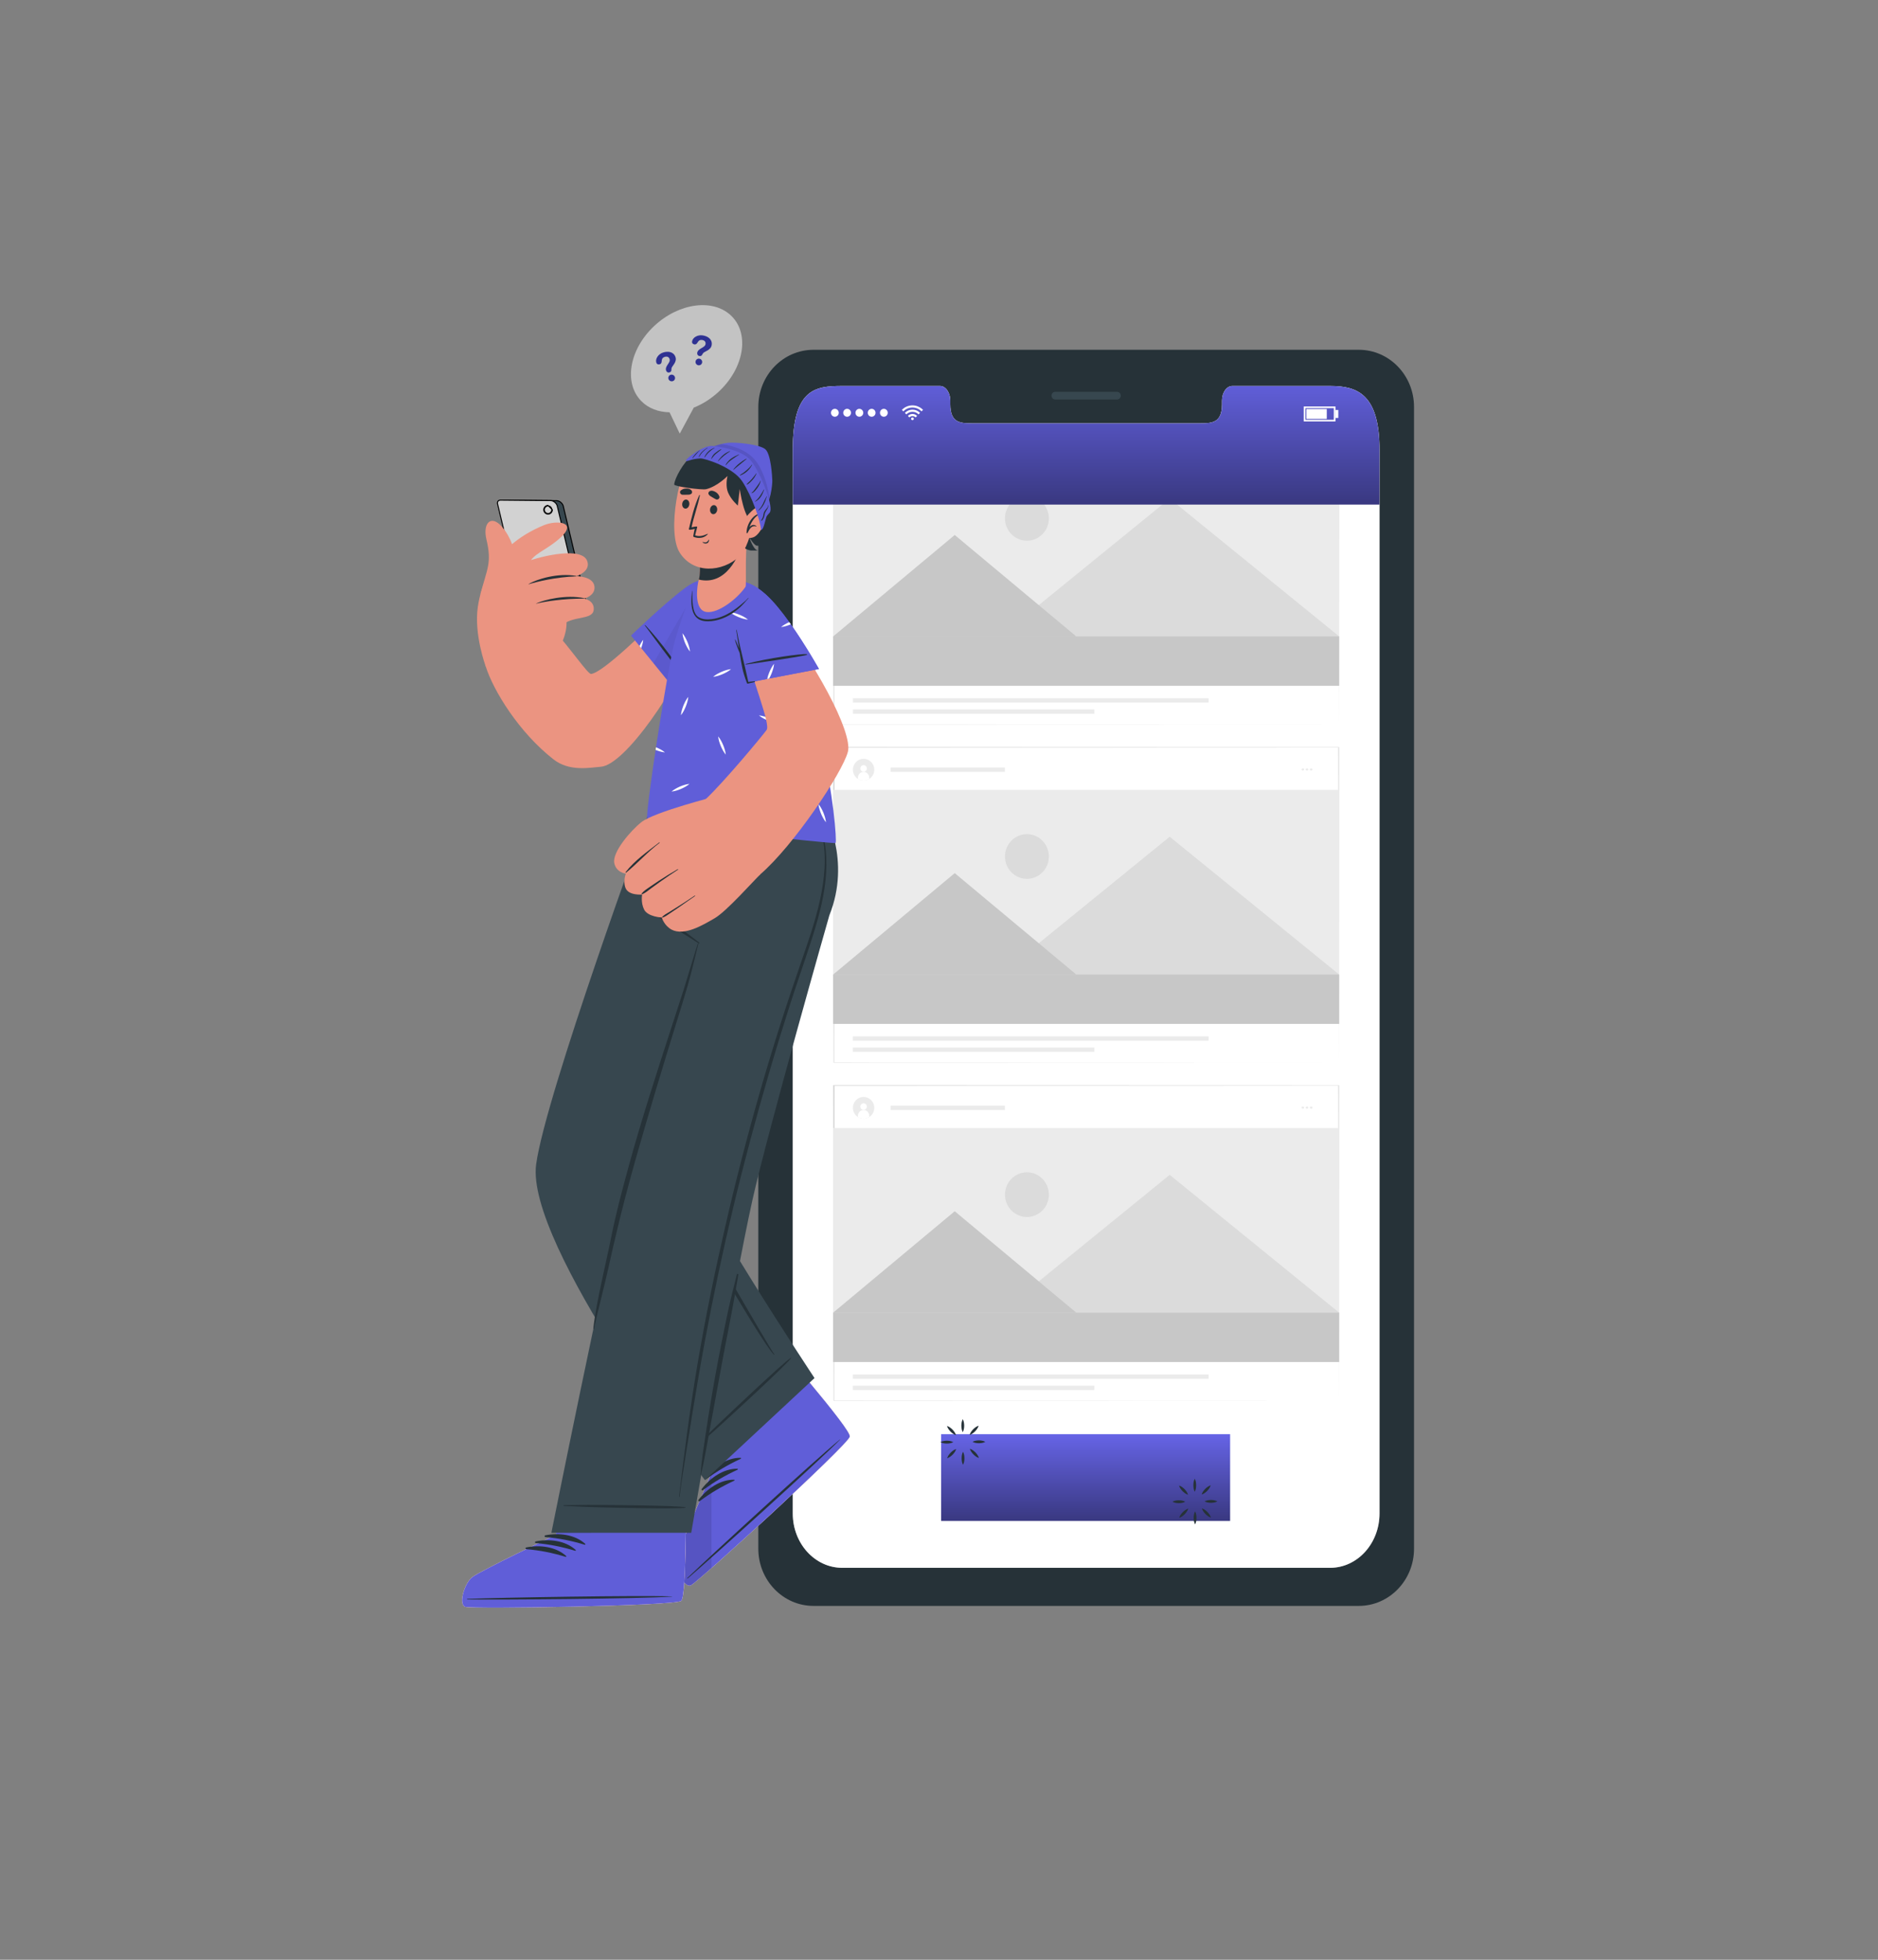 <?xml version="1.0" encoding="UTF-8"?>
<svg xmlns="http://www.w3.org/2000/svg" xmlns:xlink="http://www.w3.org/1999/xlink" width="230pt" height="240pt" viewBox="0 0 230 240" version="1.1">
<rect x="0" y="0" width="230" height="240" fill="#808080" stroke="none"/>
<defs>
<linearGradient id="linear0" gradientUnits="userSpaceOnUse" x1="266.041" y1="94.544" x2="266.041" y2="123.589" gradientTransform="matrix(0.5,0,0,0.5,0,0)">
<stop offset="0" style="stop-color:rgb(37.647%,36.863%,84.706%);stop-opacity:1;"/>
<stop offset="1" style="stop-color:rgb(22.353%,21.961%,50.196%);stop-opacity:1;"/>
</linearGradient>
<linearGradient id="linear1" gradientUnits="userSpaceOnUse" x1="265.909" y1="351.274" x2="265.909" y2="372.513" gradientTransform="matrix(0.5,0,0,0.5,0,0)">
<stop offset="0" style="stop-color:rgb(40%,39.216%,90.196%);stop-opacity:1;"/>
<stop offset="1" style="stop-color:rgb(22.353%,21.961%,50.196%);stop-opacity:1;"/>
</linearGradient>
<filter id="alpha" filterUnits="objectBoundingBox" x="0%" y="0%" width="100%" height="100%">
  <feColorMatrix type="matrix" in="SourceGraphic" values="0 0 0 0 1 0 0 0 0 1 0 0 0 0 1 0 0 0 1 0"/>
</filter>
<mask id="mask0">
  <g filter="url(#alpha)">
<rect x="0" y="0" width="230" height="240" style="fill:rgb(0%,0%,0%);fill-opacity:0.102;stroke:none;"/>
  </g>
</mask>
<clipPath id="clip1">
  <rect width="230" height="240"/>
</clipPath>
<g id="surface6" clip-path="url(#clip1)">
<path style=" stroke:none;fill-rule:nonzero;fill:rgb(0.784%,0.392%,0%);fill-opacity:1;" d="M 82.891 190.902 C 83.07 189.812 86.371 182.18 87.133 180.422 L 87.133 192.035 C 85.738 193.27 84.785 194.07 84.613 194.148 C 83.781 194.516 82.691 192.129 82.891 190.902 Z M 82.891 190.902 "/>
</g>
<mask id="mask1">
  <g filter="url(#alpha)">
<rect x="0" y="0" width="230" height="240" style="fill:rgb(0%,0%,0%);fill-opacity:0.051;stroke:none;"/>
  </g>
</mask>
<clipPath id="clip2">
  <rect width="230" height="240"/>
</clipPath>
<g id="surface9" clip-path="url(#clip2)">
<path style=" stroke:none;fill-rule:nonzero;fill:rgb(0%,0%,0%);fill-opacity:1;" d="M 80.023 81.211 L 82.668 84.461 C 82.668 84.461 86.414 78.242 87.172 74.703 C 87.695 72.262 87.184 70.965 85.941 71.062 Z M 80.023 81.211 "/>
</g>
<mask id="mask2">
  <g filter="url(#alpha)">
<rect x="0" y="0" width="230" height="240" style="fill:rgb(0%,0%,0%);fill-opacity:0.102;stroke:none;"/>
  </g>
</mask>
<clipPath id="clip3">
  <rect width="230" height="240"/>
</clipPath>
<g id="surface12" clip-path="url(#clip3)">
<path style=" stroke:none;fill-rule:nonzero;fill:rgb(0%,0%,0%);fill-opacity:1;" d="M 86.75 54.922 C 86.75 54.922 89.812 55.852 91.188 57.281 C 92.566 58.707 92.582 62.941 93.48 62.359 C 93.875 62.098 94.07 61.711 94.242 61.051 C 94.078 59.809 93.617 57.883 92.625 56.535 C 91.695 55.27 90.074 54.613 88.328 54.383 C 87.742 54.52 87.215 54.723 86.75 54.922 Z M 86.75 54.922 "/>
</g>
</defs>
<g id="surface1">
<path style=" stroke:none;fill-rule:nonzero;fill:rgb(14.902%,19.608%,21.961%);fill-opacity:1;" d="M 166.414 42.836 L 99.629 42.836 C 95.898 42.836 92.871 45.965 92.871 49.836 L 92.871 189.664 C 92.871 193.523 95.898 196.664 99.629 196.664 L 166.414 196.664 C 170.145 196.664 173.176 193.523 173.176 189.664 L 173.176 49.836 C 173.176 45.965 170.145 42.836 166.414 42.836 Z M 168.953 185.34 C 168.953 189.02 166.242 192 162.902 192 L 103.152 192 C 99.801 192 97.09 189.02 97.09 185.34 L 97.09 55.133 C 97.09 47.637 99.801 47.27 103.152 47.27 L 115.117 47.27 C 115.812 47.27 116.383 48.074 116.383 49.07 L 116.383 49.5 C 116.383 51.836 117.641 51.844 119.184 51.844 L 146.863 51.844 C 148.418 51.844 149.66 51.836 149.66 49.5 L 149.66 49.07 C 149.66 48.074 150.223 47.27 150.93 47.27 L 162.902 47.27 C 166.242 47.27 168.953 48.27 168.953 55.133 Z M 168.953 185.34 "/>
<path style=" stroke:none;fill-rule:nonzero;fill:rgb(21.569%,27.843%,30.98%);fill-opacity:1;" d="M 136.797 48.926 L 129.246 48.926 C 128.988 48.926 128.781 48.715 128.781 48.453 C 128.781 48.191 128.988 47.98 129.246 47.98 L 136.797 47.98 C 137.055 47.98 137.266 48.191 137.266 48.453 C 137.262 48.715 137.055 48.926 136.797 48.926 Z M 136.797 48.926 "/>
<path style=" stroke:none;fill-rule:nonzero;fill:rgb(100%,100%,100%);fill-opacity:1;" d="M 168.949 55.133 L 168.949 185.34 C 168.949 189.023 166.242 192 162.898 192 L 103.148 192 C 99.801 192 97.09 189.023 97.09 185.34 L 97.09 55.133 C 97.09 47.637 99.801 47.27 103.148 47.27 L 115.117 47.27 C 115.812 47.27 116.379 48.074 116.379 49.07 L 116.379 49.5 C 116.379 51.836 117.637 51.844 119.18 51.844 L 146.859 51.844 C 148.414 51.844 149.66 51.836 149.66 49.5 L 149.66 49.07 C 149.66 48.074 150.223 47.27 150.93 47.27 L 162.898 47.27 C 166.242 47.27 168.949 48.27 168.949 55.133 Z M 168.949 55.133 "/>
<path style=" stroke:none;fill-rule:nonzero;fill:rgb(100%,100%,100%);fill-opacity:1;" d="M 163.945 54.969 L 102.125 54.969 L 102.125 88.715 L 163.945 88.715 Z M 163.945 54.969 "/>
<path style=" stroke:none;fill-rule:nonzero;fill:rgb(85.882%,85.882%,85.882%);fill-opacity:1;" d="M 163.949 88.715 L 102.125 88.734 L 102.086 88.734 L 102.086 88.715 L 102.031 54.969 L 102.031 54.926 L 102.125 54.926 L 163.949 54.945 L 164.004 54.945 L 164.004 54.969 Z M 163.949 88.715 L 163.895 54.969 L 163.949 54.992 L 102.125 55.008 L 102.223 54.969 L 102.168 88.715 L 102.125 88.699 Z M 163.949 88.715 "/>
<path style=" stroke:none;fill-rule:nonzero;fill:rgb(92.157%,92.157%,92.157%);fill-opacity:1;" d="M 148.02 85.508 L 104.457 85.508 L 104.457 86.043 L 148.02 86.043 Z M 148.02 85.508 "/>
<path style=" stroke:none;fill-rule:nonzero;fill:rgb(92.157%,92.157%,92.157%);fill-opacity:1;" d="M 134.02 86.883 L 104.457 86.883 L 104.457 87.414 L 134.02 87.414 Z M 134.02 86.883 "/>
<path style=" stroke:none;fill-rule:nonzero;fill:rgb(92.157%,92.157%,92.157%);fill-opacity:1;" d="M 102.023 83.98 L 164 83.98 L 164 55.324 L 102.023 55.324 Z M 102.023 83.98 "/>
<path style=" stroke:none;fill-rule:nonzero;fill:rgb(85.882%,85.882%,85.882%);fill-opacity:1;" d="M 122.508 77.934 L 164.004 77.934 L 143.254 61.059 Z M 122.508 77.934 "/>
<path style=" stroke:none;fill-rule:nonzero;fill:rgb(78.039%,78.039%,78.039%);fill-opacity:1;" d="M 102.031 77.945 L 131.82 77.945 L 116.926 65.516 Z M 102.031 77.945 "/>
<path style=" stroke:none;fill-rule:nonzero;fill:rgb(78.039%,78.039%,78.039%);fill-opacity:1;" d="M 164.008 77.93 L 102.031 77.93 L 102.031 83.98 L 164.008 83.98 Z M 164.008 77.93 "/>
<path style=" stroke:none;fill-rule:nonzero;fill:rgb(85.882%,85.882%,85.882%);fill-opacity:1;" d="M 125.77 66.219 C 127.254 66.219 128.457 64.992 128.457 63.484 C 128.457 61.973 127.254 60.746 125.77 60.746 C 124.281 60.746 123.078 61.973 123.078 63.484 C 123.078 64.992 124.281 66.219 125.77 66.219 Z M 125.77 66.219 "/>
<path style=" stroke:none;fill-rule:nonzero;fill:rgb(100%,100%,100%);fill-opacity:1;" d="M 163.945 91.523 L 102.125 91.523 L 102.125 130.121 L 163.945 130.121 Z M 163.945 91.523 "/>
<path style=" stroke:none;fill-rule:nonzero;fill:rgb(85.882%,85.882%,85.882%);fill-opacity:1;" d="M 163.949 130.121 L 102.125 130.141 L 102.086 130.141 L 102.086 130.121 L 102.031 91.52 L 102.031 91.473 L 102.125 91.473 L 163.949 91.496 L 164.004 91.496 L 164.004 91.52 Z M 163.949 130.121 L 163.895 91.52 L 163.949 91.547 L 102.125 91.566 L 102.223 91.52 L 102.168 130.121 L 102.125 130.102 Z M 163.949 130.121 "/>
<path style=" stroke:none;fill-rule:nonzero;fill:rgb(92.157%,92.157%,92.157%);fill-opacity:1;" d="M 106.453 95.391 C 106.34 95.465 106.215 95.52 106.078 95.555 C 105.723 95.641 105.363 95.574 105.078 95.391 C 104.793 95.215 104.578 94.93 104.492 94.574 C 104.32 93.859 104.75 93.141 105.453 92.965 C 106.156 92.789 106.867 93.227 107.039 93.945 C 107.176 94.52 106.926 95.098 106.453 95.391 Z M 106.453 95.391 "/>
<path style=" stroke:none;fill-rule:nonzero;fill:rgb(100%,100%,100%);fill-opacity:1;" d="M 106.164 94.105 C 106.164 94.332 105.988 94.512 105.766 94.512 C 105.547 94.512 105.367 94.332 105.367 94.105 C 105.367 93.883 105.547 93.699 105.766 93.699 C 105.988 93.699 106.164 93.883 106.164 94.105 Z M 106.164 94.105 "/>
<path style=" stroke:none;fill-rule:nonzero;fill:rgb(100%,100%,100%);fill-opacity:1;" d="M 106.453 95.223 L 106.453 95.391 C 106.34 95.465 106.211 95.52 106.074 95.551 C 105.719 95.641 105.363 95.574 105.074 95.391 L 105.074 95.223 C 105.074 94.84 105.383 94.523 105.762 94.523 C 106.145 94.523 106.453 94.84 106.453 95.223 Z M 106.453 95.223 "/>
<path style=" stroke:none;fill-rule:nonzero;fill:rgb(92.157%,92.157%,92.157%);fill-opacity:1;" d="M 159.555 94.109 C 159.645 94.109 159.719 94.164 159.719 94.234 C 159.719 94.305 159.645 94.359 159.555 94.359 C 159.465 94.359 159.391 94.305 159.391 94.234 C 159.391 94.164 159.465 94.109 159.555 94.109 Z M 159.555 94.109 "/>
<path style=" stroke:none;fill-rule:nonzero;fill:rgb(92.157%,92.157%,92.157%);fill-opacity:1;" d="M 160.066 94.109 C 160.156 94.109 160.23 94.164 160.23 94.234 C 160.23 94.305 160.156 94.359 160.066 94.359 C 159.973 94.359 159.902 94.305 159.902 94.234 C 159.902 94.164 159.973 94.109 160.066 94.109 Z M 160.066 94.109 "/>
<path style=" stroke:none;fill-rule:nonzero;fill:rgb(92.157%,92.157%,92.157%);fill-opacity:1;" d="M 160.578 94.109 C 160.668 94.109 160.742 94.164 160.742 94.234 C 160.742 94.305 160.668 94.359 160.578 94.359 C 160.488 94.359 160.414 94.305 160.414 94.234 C 160.414 94.164 160.488 94.109 160.578 94.109 Z M 160.578 94.109 "/>
<path style=" stroke:none;fill-rule:nonzero;fill:rgb(92.157%,92.157%,92.157%);fill-opacity:1;" d="M 123.07 93.992 L 109.07 93.992 L 109.07 94.527 L 123.07 94.527 Z M 123.07 93.992 "/>
<path style=" stroke:none;fill-rule:nonzero;fill:rgb(92.157%,92.157%,92.157%);fill-opacity:1;" d="M 148.02 126.914 L 104.453 126.914 L 104.453 127.449 L 148.02 127.449 Z M 148.02 126.914 "/>
<path style=" stroke:none;fill-rule:nonzero;fill:rgb(92.157%,92.157%,92.157%);fill-opacity:1;" d="M 134.02 128.289 L 104.453 128.289 L 104.453 128.82 L 134.02 128.82 Z M 134.02 128.289 "/>
<path style=" stroke:none;fill-rule:nonzero;fill:rgb(92.157%,92.157%,92.157%);fill-opacity:1;" d="M 102.023 125.387 L 164 125.387 L 164 96.734 L 102.023 96.734 Z M 102.023 125.387 "/>
<path style=" stroke:none;fill-rule:nonzero;fill:rgb(85.882%,85.882%,85.882%);fill-opacity:1;" d="M 122.508 119.34 L 164.004 119.34 L 143.254 102.469 Z M 122.508 119.34 "/>
<path style=" stroke:none;fill-rule:nonzero;fill:rgb(78.039%,78.039%,78.039%);fill-opacity:1;" d="M 102.031 119.352 L 131.82 119.352 L 116.926 106.926 Z M 102.031 119.352 "/>
<path style=" stroke:none;fill-rule:nonzero;fill:rgb(78.039%,78.039%,78.039%);fill-opacity:1;" d="M 164.008 119.34 L 102.031 119.34 L 102.031 125.387 L 164.008 125.387 Z M 164.008 119.34 "/>
<path style=" stroke:none;fill-rule:nonzero;fill:rgb(85.882%,85.882%,85.882%);fill-opacity:1;" d="M 125.77 107.625 C 127.254 107.625 128.457 106.402 128.457 104.891 C 128.457 103.379 127.254 102.152 125.77 102.152 C 124.281 102.152 123.078 103.379 123.078 104.891 C 123.078 106.402 124.281 107.625 125.77 107.625 Z M 125.77 107.625 "/>
<path style=" stroke:none;fill-rule:nonzero;fill:rgb(100%,100%,100%);fill-opacity:1;" d="M 163.945 132.93 L 102.125 132.93 L 102.125 171.527 L 163.945 171.527 Z M 163.945 132.93 "/>
<path style=" stroke:none;fill-rule:nonzero;fill:rgb(85.882%,85.882%,85.882%);fill-opacity:1;" d="M 163.949 171.531 L 102.125 171.551 L 102.086 171.551 L 102.086 171.531 L 102.031 132.93 L 102.031 132.883 L 102.125 132.883 L 163.949 132.902 L 164.004 132.902 L 164.004 132.93 Z M 163.949 171.531 L 163.895 132.93 L 163.949 132.957 L 102.125 132.977 L 102.223 132.93 L 102.168 171.527 L 102.125 171.508 Z M 163.949 171.531 "/>
<path style=" stroke:none;fill-rule:nonzero;fill:rgb(92.157%,92.157%,92.157%);fill-opacity:1;" d="M 106.453 136.801 C 106.34 136.871 106.215 136.93 106.078 136.961 C 105.723 137.051 105.363 136.984 105.078 136.801 C 104.793 136.625 104.578 136.34 104.492 135.984 C 104.32 135.27 104.75 134.547 105.453 134.375 C 106.156 134.199 106.867 134.637 107.039 135.352 C 107.176 135.926 106.926 136.508 106.453 136.801 Z M 106.453 136.801 "/>
<path style=" stroke:none;fill-rule:nonzero;fill:rgb(100%,100%,100%);fill-opacity:1;" d="M 106.164 135.516 C 106.164 135.738 105.988 135.922 105.766 135.922 C 105.547 135.922 105.367 135.738 105.367 135.516 C 105.367 135.293 105.547 135.109 105.766 135.109 C 105.988 135.109 106.164 135.293 106.164 135.516 Z M 106.164 135.516 "/>
<path style=" stroke:none;fill-rule:nonzero;fill:rgb(100%,100%,100%);fill-opacity:1;" d="M 106.453 136.633 L 106.453 136.801 C 106.34 136.871 106.211 136.93 106.074 136.961 C 105.719 137.051 105.363 136.984 105.074 136.801 L 105.074 136.633 C 105.074 136.246 105.383 135.934 105.762 135.934 C 106.145 135.934 106.453 136.246 106.453 136.633 Z M 106.453 136.633 "/>
<path style=" stroke:none;fill-rule:nonzero;fill:rgb(92.157%,92.157%,92.157%);fill-opacity:1;" d="M 159.555 135.516 C 159.645 135.516 159.719 135.574 159.719 135.645 C 159.719 135.711 159.645 135.766 159.555 135.766 C 159.465 135.766 159.391 135.711 159.391 135.645 C 159.391 135.574 159.465 135.516 159.555 135.516 Z M 159.555 135.516 "/>
<path style=" stroke:none;fill-rule:nonzero;fill:rgb(92.157%,92.157%,92.157%);fill-opacity:1;" d="M 160.066 135.516 C 160.156 135.516 160.23 135.574 160.23 135.645 C 160.23 135.711 160.156 135.766 160.066 135.766 C 159.973 135.766 159.902 135.711 159.902 135.645 C 159.902 135.574 159.973 135.516 160.066 135.516 Z M 160.066 135.516 "/>
<path style=" stroke:none;fill-rule:nonzero;fill:rgb(92.157%,92.157%,92.157%);fill-opacity:1;" d="M 160.578 135.516 C 160.668 135.516 160.742 135.574 160.742 135.645 C 160.742 135.711 160.668 135.766 160.578 135.766 C 160.488 135.766 160.414 135.711 160.414 135.645 C 160.414 135.574 160.488 135.516 160.578 135.516 Z M 160.578 135.516 "/>
<path style=" stroke:none;fill-rule:nonzero;fill:rgb(92.157%,92.157%,92.157%);fill-opacity:1;" d="M 123.07 135.402 L 109.07 135.402 L 109.07 135.934 L 123.07 135.934 Z M 123.07 135.402 "/>
<path style=" stroke:none;fill-rule:nonzero;fill:rgb(92.157%,92.157%,92.157%);fill-opacity:1;" d="M 148.02 168.324 L 104.453 168.324 L 104.453 168.855 L 148.02 168.855 Z M 148.02 168.324 "/>
<path style=" stroke:none;fill-rule:nonzero;fill:rgb(92.157%,92.157%,92.157%);fill-opacity:1;" d="M 134.02 169.699 L 104.453 169.699 L 104.453 170.23 L 134.02 170.23 Z M 134.02 169.699 "/>
<path style=" stroke:none;fill-rule:nonzero;fill:rgb(92.157%,92.157%,92.157%);fill-opacity:1;" d="M 102.023 166.797 L 164 166.797 L 164 138.141 L 102.023 138.141 Z M 102.023 166.797 "/>
<path style=" stroke:none;fill-rule:nonzero;fill:rgb(85.882%,85.882%,85.882%);fill-opacity:1;" d="M 122.508 160.75 L 164.004 160.75 L 143.254 143.875 Z M 122.508 160.75 "/>
<path style=" stroke:none;fill-rule:nonzero;fill:rgb(78.039%,78.039%,78.039%);fill-opacity:1;" d="M 102.031 160.758 L 131.82 160.758 L 116.926 148.332 Z M 102.031 160.758 "/>
<path style=" stroke:none;fill-rule:nonzero;fill:rgb(78.039%,78.039%,78.039%);fill-opacity:1;" d="M 164.008 160.746 L 102.031 160.746 L 102.031 166.797 L 164.008 166.797 Z M 164.008 160.746 "/>
<path style=" stroke:none;fill-rule:nonzero;fill:rgb(85.882%,85.882%,85.882%);fill-opacity:1;" d="M 125.77 149.035 C 127.254 149.035 128.457 147.809 128.457 146.297 C 128.457 144.789 127.254 143.562 125.77 143.562 C 124.281 143.562 123.078 144.789 123.078 146.297 C 123.078 147.809 124.281 149.035 125.77 149.035 Z M 125.77 149.035 "/>
<path style=" stroke:none;fill-rule:nonzero;fill:url(#linear0);" d="M 168.949 55.137 L 168.949 61.793 L 97.09 61.793 L 97.09 55.137 C 97.09 47.637 99.801 47.273 103.152 47.273 L 115.117 47.273 C 115.812 47.273 116.379 48.074 116.379 49.074 L 116.379 49.504 C 116.379 51.836 117.641 51.844 119.184 51.844 L 146.859 51.844 C 148.418 51.844 149.66 51.836 149.66 49.504 L 149.66 49.074 C 149.66 48.074 150.223 47.273 150.93 47.273 L 162.898 47.273 C 166.242 47.273 168.949 48.266 168.949 55.137 Z M 168.949 55.137 "/>
<path style=" stroke:none;fill-rule:nonzero;fill:rgb(100%,100%,100%);fill-opacity:1;" d="M 113.043 50.195 C 113.004 50.234 112.965 50.273 112.926 50.312 C 112.906 50.332 112.883 50.355 112.863 50.379 C 112.551 50.07 112.18 49.91 111.75 49.906 C 111.316 49.906 110.945 50.07 110.633 50.379 C 110.613 50.359 110.59 50.336 110.57 50.312 C 110.531 50.273 110.496 50.234 110.457 50.195 C 110.457 50.195 110.453 50.195 110.453 50.195 C 110.453 50.195 110.453 50.191 110.453 50.191 C 110.457 50.191 110.457 50.188 110.461 50.184 C 110.512 50.141 110.559 50.094 110.609 50.055 C 110.711 49.965 110.824 49.895 110.945 49.832 C 111.09 49.762 111.238 49.711 111.395 49.68 C 111.469 49.668 111.543 49.66 111.617 49.648 C 111.645 49.648 111.809 49.645 111.812 49.645 C 111.863 49.648 111.914 49.652 111.965 49.66 C 112.109 49.672 112.246 49.707 112.379 49.758 C 112.473 49.793 112.566 49.84 112.656 49.891 C 112.75 49.945 112.84 50.008 112.922 50.078 C 112.961 50.117 113.004 50.152 113.043 50.191 C 113.043 50.191 113.043 50.195 113.043 50.195 Z M 113.043 50.195 "/>
<path style=" stroke:none;fill-rule:nonzero;fill:rgb(100%,100%,100%);fill-opacity:1;" d="M 111 50.746 C 110.941 50.688 110.879 50.625 110.82 50.562 C 111.027 50.355 111.273 50.223 111.562 50.184 C 111.996 50.125 112.367 50.258 112.68 50.562 C 112.617 50.625 112.559 50.684 112.496 50.746 C 112.289 50.543 112.043 50.434 111.75 50.434 C 111.461 50.434 111.211 50.543 111 50.746 Z M 111 50.746 "/>
<path style=" stroke:none;fill-rule:nonzero;fill:rgb(100%,100%,100%);fill-opacity:1;" d="M 112.32 50.934 C 112.258 50.996 112.199 51.055 112.137 51.117 C 112.031 51.016 111.902 50.957 111.754 50.957 C 111.605 50.957 111.477 51.016 111.371 51.121 C 111.309 51.059 111.25 50.996 111.191 50.934 C 111.477 50.625 112 50.602 112.32 50.934 Z M 112.32 50.934 "/>
<path style=" stroke:none;fill-rule:nonzero;fill:rgb(100%,100%,100%);fill-opacity:1;" d="M 111.914 51.285 C 111.914 51.379 111.84 51.453 111.75 51.453 C 111.656 51.453 111.586 51.379 111.586 51.285 C 111.586 51.195 111.656 51.121 111.75 51.121 C 111.84 51.121 111.914 51.195 111.914 51.285 Z M 111.914 51.285 "/>
<path style=" stroke:none;fill-rule:nonzero;fill:rgb(100%,100%,100%);fill-opacity:1;" d="M 101.77 50.551 C 101.77 50.285 101.984 50.066 102.246 50.066 C 102.508 50.066 102.723 50.285 102.723 50.551 C 102.723 50.82 102.508 51.035 102.246 51.035 C 101.984 51.035 101.77 50.82 101.77 50.551 Z M 101.77 50.551 "/>
<path style=" stroke:none;fill-rule:nonzero;fill:rgb(100%,100%,100%);fill-opacity:1;" d="M 103.273 50.551 C 103.273 50.285 103.484 50.066 103.746 50.066 C 104.012 50.066 104.223 50.285 104.223 50.551 C 104.223 50.82 104.012 51.035 103.746 51.035 C 103.484 51.035 103.273 50.82 103.273 50.551 Z M 103.273 50.551 "/>
<path style=" stroke:none;fill-rule:nonzero;fill:rgb(100%,100%,100%);fill-opacity:1;" d="M 104.77 50.551 C 104.77 50.285 104.98 50.066 105.246 50.066 C 105.508 50.066 105.723 50.285 105.723 50.551 C 105.723 50.82 105.508 51.035 105.246 51.035 C 104.98 51.035 104.77 50.82 104.77 50.551 Z M 104.77 50.551 "/>
<path style=" stroke:none;fill-rule:nonzero;fill:rgb(100%,100%,100%);fill-opacity:1;" d="M 106.277 50.551 C 106.277 50.285 106.488 50.066 106.754 50.066 C 107.016 50.066 107.227 50.285 107.227 50.551 C 107.227 50.82 107.016 51.035 106.754 51.035 C 106.488 51.035 106.277 50.82 106.277 50.551 Z M 106.277 50.551 "/>
<path style=" stroke:none;fill-rule:nonzero;fill:rgb(100%,100%,100%);fill-opacity:1;" d="M 107.77 50.551 C 107.77 50.285 107.98 50.066 108.246 50.066 C 108.508 50.066 108.723 50.285 108.723 50.551 C 108.723 50.82 108.508 51.035 108.246 51.035 C 107.98 51.035 107.77 50.82 107.77 50.551 Z M 107.77 50.551 "/>
<path style=" stroke:none;fill-rule:nonzero;fill:rgb(100%,100%,100%);fill-opacity:1;" d="M 163.555 51.613 L 159.672 51.613 L 159.672 49.777 L 163.555 49.777 Z M 159.875 51.406 L 163.352 51.406 L 163.352 49.984 L 159.875 49.984 Z M 159.875 51.406 "/>
<path style=" stroke:none;fill-rule:nonzero;fill:rgb(100%,100%,100%);fill-opacity:1;" d="M 162.492 50.094 L 159.992 50.094 L 159.992 51.301 L 162.492 51.301 Z M 162.492 50.094 "/>
<path style=" stroke:none;fill-rule:nonzero;fill:rgb(100%,100%,100%);fill-opacity:1;" d="M 163.902 50.207 L 163.555 50.207 L 163.555 51.184 L 163.902 51.184 Z M 163.902 50.207 "/>
<path style=" stroke:none;fill-rule:nonzero;fill:url(#linear1);" d="M 150.652 175.637 L 115.258 175.637 L 115.258 186.258 L 150.652 186.258 Z M 150.652 175.637 "/>
<path style=" stroke:none;fill-rule:nonzero;fill:rgb(14.902%,19.608%,21.961%);fill-opacity:1;" d="M 146.324 181.09 C 146.457 181.355 146.488 181.625 146.492 181.891 C 146.488 182.156 146.457 182.422 146.324 182.688 C 146.188 182.422 146.156 182.156 146.152 181.891 C 146.156 181.625 146.188 181.355 146.324 181.09 Z M 146.324 181.09 "/>
<path style=" stroke:none;fill-rule:nonzero;fill:rgb(14.902%,19.608%,21.961%);fill-opacity:1;" d="M 144.395 181.922 C 144.676 182.016 144.883 182.18 145.07 182.363 C 145.254 182.559 145.414 182.766 145.504 183.055 C 145.223 182.965 145.016 182.797 144.828 182.613 C 144.648 182.418 144.484 182.211 144.395 181.922 Z M 144.395 181.922 "/>
<path style=" stroke:none;fill-rule:nonzero;fill:rgb(14.902%,19.608%,21.961%);fill-opacity:1;" d="M 143.59 183.906 C 143.852 183.77 144.113 183.738 144.375 183.734 C 144.637 183.738 144.898 183.77 145.16 183.906 C 144.898 184.047 144.637 184.078 144.375 184.082 C 144.113 184.074 143.852 184.047 143.59 183.906 Z M 143.59 183.906 "/>
<path style=" stroke:none;fill-rule:nonzero;fill:rgb(14.902%,19.608%,21.961%);fill-opacity:1;" d="M 144.414 185.879 C 144.504 185.594 144.668 185.383 144.848 185.191 C 145.039 185.008 145.246 184.84 145.527 184.75 C 145.438 185.035 145.273 185.246 145.09 185.438 C 144.902 185.621 144.695 185.789 144.414 185.879 Z M 144.414 185.879 "/>
<path style=" stroke:none;fill-rule:nonzero;fill:rgb(14.902%,19.608%,21.961%);fill-opacity:1;" d="M 146.363 186.684 C 146.227 186.418 146.195 186.152 146.191 185.887 C 146.195 185.617 146.227 185.352 146.363 185.086 C 146.496 185.352 146.527 185.617 146.531 185.887 C 146.527 186.152 146.496 186.418 146.363 186.684 Z M 146.363 186.684 "/>
<path style=" stroke:none;fill-rule:nonzero;fill:rgb(14.902%,19.608%,21.961%);fill-opacity:1;" d="M 148.305 185.852 C 148.023 185.758 147.82 185.594 147.629 185.41 C 147.445 185.219 147.285 185.008 147.195 184.719 C 147.477 184.812 147.684 184.977 147.871 185.16 C 148.051 185.355 148.215 185.566 148.305 185.852 Z M 148.305 185.852 "/>
<path style=" stroke:none;fill-rule:nonzero;fill:rgb(14.902%,19.608%,21.961%);fill-opacity:1;" d="M 149.098 183.867 C 148.836 184.004 148.574 184.035 148.312 184.043 C 148.051 184.035 147.789 184.008 147.527 183.867 C 147.789 183.73 148.051 183.699 148.312 183.691 C 148.574 183.699 148.836 183.73 149.098 183.867 Z M 149.098 183.867 "/>
<path style=" stroke:none;fill-rule:nonzero;fill:rgb(14.902%,19.608%,21.961%);fill-opacity:1;" d="M 148.277 181.895 C 148.188 182.184 148.023 182.391 147.844 182.586 C 147.656 182.77 147.449 182.934 147.168 183.027 C 147.254 182.738 147.418 182.531 147.602 182.336 C 147.789 182.152 147.996 181.988 148.277 181.895 Z M 148.277 181.895 "/>
<path style=" stroke:none;fill-rule:nonzero;fill:rgb(14.902%,19.608%,21.961%);fill-opacity:1;" d="M 117.91 173.793 C 118.047 174.059 118.078 174.324 118.082 174.594 C 118.078 174.859 118.047 175.125 117.91 175.391 C 117.773 175.125 117.746 174.859 117.738 174.594 C 117.746 174.324 117.777 174.059 117.91 173.793 Z M 117.91 173.793 "/>
<path style=" stroke:none;fill-rule:nonzero;fill:rgb(14.902%,19.608%,21.961%);fill-opacity:1;" d="M 115.977 174.629 C 116.258 174.719 116.461 174.883 116.652 175.07 C 116.832 175.262 116.996 175.473 117.086 175.758 C 116.805 175.664 116.598 175.5 116.41 175.316 C 116.23 175.121 116.066 174.914 115.977 174.629 Z M 115.977 174.629 "/>
<path style=" stroke:none;fill-rule:nonzero;fill:rgb(14.902%,19.608%,21.961%);fill-opacity:1;" d="M 115.18 176.609 C 115.441 176.473 115.703 176.441 115.965 176.434 C 116.227 176.441 116.488 176.473 116.75 176.609 C 116.488 176.746 116.227 176.777 115.965 176.785 C 115.703 176.777 115.441 176.746 115.18 176.609 Z M 115.18 176.609 "/>
<path style=" stroke:none;fill-rule:nonzero;fill:rgb(14.902%,19.608%,21.961%);fill-opacity:1;" d="M 115.996 178.582 C 116.086 178.297 116.25 178.086 116.43 177.895 C 116.617 177.707 116.824 177.543 117.105 177.453 C 117.016 177.738 116.855 177.949 116.672 178.141 C 116.484 178.324 116.277 178.492 115.996 178.582 Z M 115.996 178.582 "/>
<path style=" stroke:none;fill-rule:nonzero;fill:rgb(14.902%,19.608%,21.961%);fill-opacity:1;" d="M 117.941 179.387 C 117.809 179.121 117.777 178.855 117.773 178.59 C 117.777 178.32 117.809 178.055 117.941 177.789 C 118.078 178.055 118.109 178.32 118.113 178.59 C 118.109 178.855 118.078 179.121 117.941 179.387 Z M 117.941 179.387 "/>
<path style=" stroke:none;fill-rule:nonzero;fill:rgb(14.902%,19.608%,21.961%);fill-opacity:1;" d="M 119.891 178.551 C 119.609 178.461 119.402 178.297 119.215 178.109 C 119.031 177.918 118.867 177.711 118.777 177.422 C 119.059 177.512 119.266 177.68 119.457 177.863 C 119.637 178.059 119.801 178.266 119.891 178.551 Z M 119.891 178.551 "/>
<path style=" stroke:none;fill-rule:nonzero;fill:rgb(14.902%,19.608%,21.961%);fill-opacity:1;" d="M 120.676 176.57 C 120.414 176.707 120.152 176.738 119.891 176.742 C 119.629 176.738 119.367 176.707 119.105 176.57 C 119.367 176.43 119.629 176.402 119.891 176.395 C 120.152 176.402 120.414 176.434 120.676 176.57 Z M 120.676 176.57 "/>
<path style=" stroke:none;fill-rule:nonzero;fill:rgb(14.902%,19.608%,21.961%);fill-opacity:1;" d="M 119.855 174.598 C 119.766 174.883 119.602 175.094 119.422 175.285 C 119.234 175.473 119.027 175.637 118.746 175.727 C 118.836 175.441 118.996 175.23 119.18 175.039 C 119.367 174.855 119.574 174.688 119.855 174.598 Z M 119.855 174.598 "/>
<path style=" stroke:none;fill-rule:nonzero;fill:rgb(92.157%,58.039%,50.588%);fill-opacity:1;" d="M 88.766 156.723 C 88.766 156.723 99.125 169.281 99.133 169.289 C 101.125 171.684 102.832 173.816 103.613 175.004 C 103.617 175.008 103.621 175.012 103.625 175.023 C 103.922 175.469 104.082 175.777 104.066 175.91 C 104.066 175.922 104.07 175.93 104.066 175.938 C 103.77 177.023 85.441 193.781 84.609 194.148 C 83.777 194.52 82.688 192.129 82.887 190.902 C 83.094 189.668 87.285 180.062 87.285 180.062 L 77.051 167.406 Z M 88.766 156.723 "/>
<path style=" stroke:none;fill-rule:nonzero;fill:rgb(92.157%,92.157%,92.157%);fill-opacity:1;" d="M 97.008 166.711 C 97.008 166.711 99.129 169.281 99.137 169.289 C 101.129 171.684 102.836 173.816 103.617 175 C 103.621 175.008 103.629 175.012 103.629 175.02 C 103.898 175.484 104.059 175.805 104.07 175.91 C 104.07 175.922 104.074 175.93 104.07 175.938 C 103.773 177.023 85.445 193.781 84.613 194.148 C 83.781 194.52 82.691 192.129 82.891 190.902 C 83.098 189.668 87.289 180.062 87.289 180.062 L 85.098 177.477 Z M 97.008 166.711 "/>
<path style=" stroke:none;fill-rule:nonzero;fill:rgb(37.647%,36.863%,84.706%);fill-opacity:1;" d="M 84.613 194.148 C 85.449 193.781 103.773 177.023 104.07 175.938 C 104.191 175.523 101.945 172.668 99.133 169.293 C 99.105 169.258 99.074 169.223 99.047 169.188 L 87.105 179.863 L 87.289 180.066 C 87.289 180.066 83.098 189.672 82.891 190.902 C 82.691 192.129 83.781 194.52 84.613 194.148 Z M 84.613 194.148 "/>
<path style=" stroke:none;fill-rule:nonzero;fill:rgb(0.784%,0.392%,0%);fill-opacity:1;" d="M 87.129 179.84 L 87.129 179.898 L 87.102 179.867 Z M 87.129 179.84 "/>
<use xlink:href="#surface6" mask="url(#mask0)"/>
<path style=" stroke:none;fill-rule:nonzero;fill:rgb(14.902%,19.608%,21.961%);fill-opacity:1;" d="M 84.191 193.238 C 87.211 190.336 99.664 178.918 102.867 176.285 C 102.895 176.262 102.91 176.281 102.883 176.305 C 99.953 179.246 87.41 190.559 84.234 193.289 C 84.168 193.348 84.129 193.297 84.191 193.238 Z M 84.191 193.238 "/>
<path style=" stroke:none;fill-rule:nonzero;fill:rgb(14.902%,19.608%,21.961%);fill-opacity:1;" d="M 86.336 181.012 C 87.348 179.668 89 178.496 90.707 178.531 C 90.773 178.531 90.773 178.625 90.723 178.648 C 89.18 179.363 87.844 180.141 86.477 181.16 C 86.383 181.234 86.262 181.105 86.336 181.012 Z M 86.336 181.012 "/>
<path style=" stroke:none;fill-rule:nonzero;fill:rgb(14.902%,19.608%,21.961%);fill-opacity:1;" d="M 85.938 182.352 C 86.949 181.008 88.605 179.84 90.312 179.867 C 90.379 179.871 90.375 179.965 90.324 179.988 C 88.785 180.703 87.445 181.48 86.082 182.5 C 85.984 182.574 85.867 182.445 85.938 182.352 Z M 85.938 182.352 "/>
<path style=" stroke:none;fill-rule:nonzero;fill:rgb(14.902%,19.608%,21.961%);fill-opacity:1;" d="M 85.535 183.691 C 86.547 182.348 88.203 181.18 89.91 181.211 C 89.977 181.211 89.973 181.305 89.922 181.328 C 88.383 182.043 87.047 182.82 85.68 183.844 C 85.582 183.914 85.465 183.785 85.535 183.691 Z M 85.535 183.691 "/>
<path style=" stroke:none;fill-rule:nonzero;fill:rgb(21.569%,27.843%,30.98%);fill-opacity:1;" d="M 83.758 141.508 C 84.645 145.969 99.754 168.762 99.754 168.762 L 86.332 181.258 C 86.332 181.258 64.316 152.434 65.664 142.574 C 66.84 134.004 79.461 99.523 79.461 99.523 L 94.02 99.523 C 94.02 99.523 82.883 137.121 83.758 141.508 Z M 83.758 141.508 "/>
<path style=" stroke:none;fill-rule:nonzero;fill:rgb(14.902%,19.608%,21.961%);fill-opacity:1;" d="M 85.188 177.141 C 87.133 175.246 86.551 175.762 88.516 173.895 C 89.477 172.977 95.809 166.973 96.852 166.281 C 96.875 166.266 96.906 166.301 96.891 166.32 C 96.121 167.32 89.691 173.211 88.711 174.109 C 86.707 175.938 87.262 175.391 85.242 177.199 C 85.203 177.234 85.152 177.176 85.188 177.141 Z M 85.188 177.141 "/>
<path style=" stroke:none;fill-rule:nonzero;fill:rgb(14.902%,19.608%,21.961%);fill-opacity:1;" d="M 81.254 140.039 C 81.461 138.926 81.699 137.816 81.93 136.707 C 82.402 134.441 82.906 132.184 83.434 129.93 C 84.48 125.465 85.617 121.02 86.855 116.602 C 88.094 112.172 89.406 107.746 90.918 103.402 C 91.105 102.863 91.297 102.328 91.488 101.797 C 91.504 101.754 91.566 101.773 91.555 101.816 C 90.246 106.168 88.895 110.508 87.668 114.887 C 86.445 119.246 85.316 123.629 84.25 128.031 C 83.715 130.242 83.219 132.461 82.73 134.684 C 82.492 135.773 82.258 136.867 82.027 137.961 C 81.797 139.07 81.488 140.207 81.418 141.34 C 81.352 142.457 81.711 143.445 82.273 144.383 C 82.82 145.293 94.449 165.488 94.832 165.852 C 94.859 165.883 94.816 165.926 94.785 165.898 C 93.195 164.445 81.605 144.109 81.293 143.156 C 80.957 142.133 81.059 141.078 81.254 140.039 Z M 81.254 140.039 "/>
<path style=" stroke:none;fill-rule:nonzero;fill:rgb(92.157%,58.039%,50.588%);fill-opacity:1;" d="M 87.137 172.168 C 87.137 172.168 83.996 187.734 83.996 187.746 C 83.953 190.883 83.863 193.629 83.684 195.047 C 83.684 195.055 83.684 195.062 83.68 195.07 C 83.613 195.605 83.535 195.945 83.441 196.035 C 83.434 196.043 83.43 196.051 83.422 196.055 C 82.496 196.672 57.855 197.062 56.992 196.781 C 56.125 196.504 56.844 193.973 57.789 193.184 C 58.742 192.391 68.105 187.953 68.105 187.953 L 71.402 172.395 Z M 87.137 172.168 "/>
<path style=" stroke:none;fill-rule:nonzero;fill:rgb(92.157%,92.157%,92.157%);fill-opacity:1;" d="M 56.988 196.781 C 57.855 197.062 82.496 196.672 83.422 196.055 C 83.43 196.051 83.434 196.043 83.441 196.035 C 83.535 195.945 83.617 195.605 83.684 195.07 C 83.688 195.062 83.688 195.055 83.688 195.043 C 83.863 193.629 83.953 190.883 84 187.75 C 84 187.746 84.543 185.039 84.543 185.039 L 68.727 185.039 L 68.109 187.949 C 68.109 187.949 58.742 192.391 57.789 193.184 C 56.848 193.977 56.121 196.504 56.988 196.781 Z M 56.988 196.781 "/>
<path style=" stroke:none;fill-rule:nonzero;fill:rgb(37.647%,36.863%,84.706%);fill-opacity:1;" d="M 56.988 196.781 C 57.855 197.062 82.496 196.676 83.422 196.055 C 83.781 195.824 83.934 192.168 83.992 187.746 C 83.992 187.699 83.992 187.656 83.996 187.609 L 68.094 187.68 L 68.105 187.953 C 68.105 187.953 58.738 192.391 57.789 193.184 C 56.848 193.973 56.125 196.504 56.988 196.781 Z M 56.988 196.781 "/>
<path style=" stroke:none;fill-rule:nonzero;fill:rgb(14.902%,19.608%,21.961%);fill-opacity:1;" d="M 57.258 195.805 C 61.41 195.637 78.172 195.352 82.289 195.504 C 82.324 195.508 82.324 195.531 82.289 195.531 C 78.18 195.793 61.414 195.938 57.258 195.875 C 57.172 195.875 57.172 195.809 57.258 195.805 Z M 57.258 195.805 "/>
<path style=" stroke:none;fill-rule:nonzero;fill:rgb(14.902%,19.608%,21.961%);fill-opacity:1;" d="M 66.781 188.023 C 68.41 187.688 70.414 187.91 71.68 189.074 C 71.73 189.121 71.664 189.191 71.613 189.176 C 69.992 188.684 68.48 188.375 66.789 188.234 C 66.672 188.223 66.664 188.047 66.781 188.023 Z M 66.781 188.023 "/>
<path style=" stroke:none;fill-rule:nonzero;fill:rgb(14.902%,19.608%,21.961%);fill-opacity:1;" d="M 65.609 188.766 C 67.238 188.43 69.242 188.652 70.508 189.816 C 70.559 189.859 70.492 189.93 70.441 189.914 C 68.82 189.426 67.309 189.117 65.617 188.973 C 65.5 188.965 65.492 188.789 65.609 188.766 Z M 65.609 188.766 "/>
<path style=" stroke:none;fill-rule:nonzero;fill:rgb(14.902%,19.608%,21.961%);fill-opacity:1;" d="M 64.441 189.508 C 66.07 189.168 68.074 189.395 69.344 190.559 C 69.391 190.602 69.328 190.672 69.273 190.656 C 67.652 190.164 66.141 189.859 64.453 189.715 C 64.332 189.707 64.324 189.531 64.441 189.508 Z M 64.441 189.508 "/>
<path style=" stroke:none;fill-rule:nonzero;fill:rgb(21.569%,27.843%,30.98%);fill-opacity:1;" d="M 79.789 99.523 C 79.809 99.832 80.621 102.668 81.039 106.91 C 81.344 110.012 81.727 112.754 82.133 113.094 C 82.59 113.477 84.891 114.98 85.668 115.461 C 85.668 115.461 78.492 137.582 76.641 144.957 C 73.957 155.645 67.527 187.715 67.527 187.715 L 84.656 187.711 C 84.656 187.711 89.867 157.18 92.141 147.004 C 94.094 138.281 101.57 112.105 101.57 112.105 C 104.293 105.305 100.965 99.523 100.965 99.523 C 100.965 99.523 79.789 99.512 79.789 99.523 Z M 79.789 99.523 "/>
<path style=" stroke:none;fill-rule:nonzero;fill:rgb(14.902%,19.608%,21.961%);fill-opacity:1;" d="M 69.043 184.336 C 71.582 184.32 70.852 184.285 73.395 184.301 C 74.637 184.309 82.805 184.359 83.961 184.586 C 83.984 184.59 83.984 184.637 83.961 184.641 C 82.797 184.828 74.629 184.625 73.387 184.59 C 70.848 184.523 71.578 184.516 69.039 184.418 C 68.992 184.414 68.996 184.34 69.043 184.336 Z M 69.043 184.336 "/>
<path style=" stroke:none;fill-rule:nonzero;fill:rgb(14.902%,19.608%,21.961%);fill-opacity:1;" d="M 80.918 112.219 C 82.586 113.113 84.156 114.262 85.641 115.438 C 85.699 115.48 85.645 115.574 85.578 115.535 C 83.977 114.516 82.336 113.52 80.793 112.414 C 80.672 112.324 80.789 112.152 80.918 112.219 Z M 80.918 112.219 "/>
<path style=" stroke:none;fill-rule:nonzero;fill:rgb(14.902%,19.608%,21.961%);fill-opacity:1;" d="M 82.227 100.184 C 82.238 100.125 82.348 100.129 82.336 100.191 C 82.004 102.262 81.855 104.105 81.734 106.07 C 81.676 106.98 81.629 112.062 83.215 111.941 C 83.484 111.922 83.652 111.684 83.754 111.297 C 83.875 110.832 83.785 110.223 83.781 109.742 C 83.77 108.676 83.793 107.609 83.867 106.547 C 84 104.559 84.293 102.598 84.824 100.68 C 84.844 100.617 84.934 100.637 84.922 100.699 C 84.508 103.414 84.164 106.137 84.152 108.887 C 84.145 110.207 84.488 112.254 83.129 112.242 C 81.746 112.234 81.367 108.836 81.34 107.918 C 81.258 105.359 81.648 102.672 82.227 100.184 Z M 82.227 100.184 "/>
<path style=" stroke:none;fill-rule:nonzero;fill:rgb(14.902%,19.608%,21.961%);fill-opacity:1;" d="M 83.152 112.066 C 83.242 112.422 83.301 112.789 83.34 113.152 C 83.371 113.434 83.43 113.742 83.355 114.02 C 83.34 114.074 83.27 114.07 83.246 114.027 C 83.102 113.766 83.074 113.438 83.016 113.148 C 82.945 112.812 82.871 112.477 82.812 112.137 C 82.773 111.91 83.098 111.848 83.152 112.066 Z M 83.152 112.066 "/>
<path style=" stroke:none;fill-rule:nonzero;fill:rgb(14.902%,19.608%,21.961%);fill-opacity:1;" d="M 85.906 179.312 C 85.953 178.898 86.008 178.48 86.062 178.066 C 86.172 177.266 86.297 176.473 86.414 175.676 C 86.648 174.074 86.91 172.477 87.18 170.883 C 87.715 167.703 88.336 164.531 88.992 161.375 C 89.359 159.594 89.793 157.828 90.246 156.066 C 90.277 155.945 90.441 156.004 90.422 156.121 C 90.145 157.734 89.879 159.348 89.566 160.957 C 89.254 162.555 88.941 164.156 88.637 165.762 C 88.039 168.93 87.484 172.105 86.887 175.277 C 86.719 176.168 86.566 177.066 86.398 177.961 C 86.316 178.41 86.23 178.855 86.141 179.301 C 86.051 179.742 85.918 180.18 85.848 180.625 C 85.84 180.668 85.781 180.648 85.789 180.605 C 85.852 180.18 85.859 179.742 85.906 179.312 Z M 85.906 179.312 "/>
<path style=" stroke:none;fill-rule:nonzero;fill:rgb(14.902%,19.608%,21.961%);fill-opacity:1;" d="M 74.84 151.578 C 75.41 148.688 76.176 145.836 76.949 142.996 C 78.508 137.281 80.34 131.648 82.168 126.016 C 82.695 124.395 83.219 122.77 83.746 121.148 C 84.012 120.336 85.301 115.961 85.465 115.547 C 85.48 115.504 85.539 115.523 85.531 115.566 C 85.16 117.059 84.652 119.23 84.223 120.703 C 83.801 122.164 83.34 123.609 82.895 125.062 C 82.02 127.914 81.129 130.762 80.281 133.621 C 78.602 139.273 76.934 144.922 75.57 150.664 C 75.191 152.273 74.809 153.879 74.461 155.496 C 74.113 157.109 73.078 161.109 72.742 162.727 C 72.734 162.77 72.66 162.758 72.668 162.715 C 72.953 159.77 74.266 154.48 74.84 151.578 Z M 74.84 151.578 "/>
<path style=" stroke:none;fill-rule:nonzero;fill:rgb(14.902%,19.608%,21.961%);fill-opacity:1;" d="M 85.484 166.699 C 86.426 161.188 87.555 155.703 88.809 150.254 C 90.062 144.773 91.465 139.332 93.008 133.93 C 94.551 128.531 96.258 123.18 98.094 117.875 C 98.965 115.359 99.848 112.84 100.422 110.234 C 100.984 107.66 101.273 104.871 100.684 102.273 C 100.531 101.613 100.344 100.969 100.098 100.34 C 100.078 100.297 100.141 100.258 100.16 100.305 C 102.223 105.184 100.883 110.523 99.316 115.336 C 98.457 117.973 97.539 120.59 96.691 123.23 C 95.824 125.941 94.988 128.664 94.191 131.398 C 92.609 136.816 91.145 142.266 89.828 147.758 C 88.516 153.246 87.344 158.773 86.312 164.324 C 85.277 169.898 84.41 175.492 83.527 181.09 C 83.414 181.816 83.324 182.551 83.23 183.281 C 83.223 183.32 83.16 183.32 83.164 183.281 C 83.824 177.73 84.543 172.207 85.484 166.699 Z M 85.484 166.699 "/>
<path style="fill-rule:nonzero;fill:rgb(21.569%,27.843%,30.98%);fill-opacity:1;stroke-width:0.25;stroke-linecap:butt;stroke-linejoin:miter;stroke:rgb(0%,0%,0%);stroke-opacity:1;stroke-miterlimit:4;" d="M 143.719 148.133 L 143.727 148.148 C 143.844 148.477 143.812 148.758 143.688 148.945 C 143.57 149.141 143.352 149.266 143.047 149.258 L 130.75 149.148 C 130.445 149.141 130.109 149.008 129.82 148.781 C 129.531 148.562 129.297 148.258 129.18 147.93 L 123.398 123.648 L 123.391 123.633 C 123.281 123.305 123.312 123.023 123.43 122.828 C 123.547 122.641 123.766 122.516 124.07 122.523 L 136.359 122.633 L 136.367 122.633 C 136.672 122.641 137.008 122.773 137.297 122.992 C 137.586 123.219 137.82 123.523 137.938 123.852 Z M 143.719 148.133 " transform="matrix(0.5,0,0,0.5,0,0)"/>
<path style="fill-rule:nonzero;fill:rgb(82.353%,82.353%,82.353%);fill-opacity:1;stroke-width:0.25;stroke-linecap:butt;stroke-linejoin:miter;stroke:rgb(0%,0%,0%);stroke-opacity:1;stroke-miterlimit:4;" d="M 142.25 148.109 L 142.25 148.117 C 142.367 148.453 142.336 148.734 142.219 148.922 C 142.102 149.109 141.883 149.234 141.578 149.234 L 129.281 149.117 C 128.969 149.117 128.633 148.984 128.344 148.758 C 128.055 148.539 127.82 148.234 127.703 147.906 L 121.922 123.625 L 121.922 123.609 C 121.805 123.281 121.836 123 121.953 122.805 C 122.07 122.617 122.289 122.492 122.594 122.492 L 134.891 122.609 C 135.203 122.609 135.539 122.742 135.828 122.969 C 136.117 123.188 136.352 123.492 136.469 123.82 Z M 142.25 148.109 " transform="matrix(0.5,0,0,0.5,0,0)"/>
<path style="fill-rule:nonzero;fill:rgb(14.902%,19.608%,21.961%);fill-opacity:1;stroke-width:0.25;stroke-linecap:butt;stroke-linejoin:miter;stroke:rgb(0%,0%,0%);stroke-opacity:1;stroke-miterlimit:4;" d="M 134.258 125.914 L 134.258 125.789 C 133.75 125.797 133.328 125.383 133.32 124.859 C 133.32 124.344 133.727 123.922 134.234 123.914 C 134.734 123.906 135.156 124.32 135.164 124.836 C 135.172 125.359 134.758 125.781 134.258 125.789 Z M 134.258 125.914 C 134.836 125.906 135.297 125.422 135.289 124.836 L 134.227 123.789 C 133.656 123.797 133.195 124.273 133.195 124.867 C 133.203 125.453 133.68 125.922 134.258 125.914 Z M 134.258 125.914 " transform="matrix(0.5,0,0,0.5,0,0)"/>
<path style=" stroke:none;fill-rule:nonzero;fill:rgb(92.157%,58.039%,50.588%);fill-opacity:1;" d="M 85.754 77.262 C 83.039 84.309 76.531 93.66 73.602 93.898 C 72.211 94.008 69.742 94.516 67.805 93.008 C 63.582 89.719 60.434 84.609 59.488 81.617 C 59.062 80.273 66.652 75.906 67.672 77.004 C 69.863 79.379 71.996 82.594 72.402 82.535 C 73.895 82.32 78.922 77.395 82.789 73.621 C 87.484 69.039 86.836 74.453 85.754 77.262 Z M 85.754 77.262 "/>
<path style=" stroke:none;fill-rule:nonzero;fill:rgb(92.157%,58.039%,50.588%);fill-opacity:1;" d="M 58.84 72.785 C 59.617 69.684 60.281 69.012 59.57 66.043 C 59.102 64.094 60.125 62.953 61.48 64.516 C 63.703 67.074 63.527 71.289 63.055 72.73 Z M 58.84 72.785 "/>
<path style=" stroke:none;fill-rule:nonzero;fill:rgb(92.157%,58.039%,50.588%);fill-opacity:1;" d="M 59.488 81.617 C 59.488 81.617 58.02 77.684 58.523 74.301 C 58.871 71.957 60.188 66.949 66.633 64.309 C 68.164 63.68 70.781 63.891 68.648 65.836 C 67.133 67.219 65.762 67.629 65.023 68.598 C 65.023 68.598 68.32 69.266 68.879 70.848 C 69.129 71.555 69.762 73.504 70.047 75.09 C 70.047 75.09 69.723 75.246 69.285 75.383 C 69.285 75.383 69.762 76.883 68.668 79.008 Z M 59.488 81.617 "/>
<path style=" stroke:none;fill-rule:nonzero;fill:rgb(92.157%,58.039%,50.588%);fill-opacity:1;" d="M 59.199 72.117 C 60.133 71.316 62.133 69.648 64.238 68.863 C 66.574 67.992 71.305 66.953 71.922 68.715 C 72.371 70.004 70.598 70.562 70.598 70.562 C 70.598 70.562 72.645 70.555 72.801 71.809 C 72.945 72.957 71.547 73.305 71.547 73.305 C 71.547 73.305 72.789 73.516 72.715 74.645 C 72.629 76.004 70.043 75.34 68.785 76.641 C 68.504 76.934 59.199 72.117 59.199 72.117 Z M 59.199 72.117 "/>
<path style=" stroke:none;fill-rule:nonzero;fill:rgb(14.902%,19.608%,21.961%);fill-opacity:1;" d="M 64.738 71.527 C 65.734 70.918 68.348 70.129 70.566 70.527 C 70.617 70.539 70.637 70.582 70.59 70.582 C 68.055 70.668 65.723 71.246 64.746 71.551 C 64.734 71.555 64.727 71.535 64.738 71.527 Z M 64.738 71.527 "/>
<path style=" stroke:none;fill-rule:nonzero;fill:rgb(14.902%,19.608%,21.961%);fill-opacity:1;" d="M 65.672 73.902 C 66.586 73.469 69.312 72.773 71.547 73.258 C 71.598 73.27 71.613 73.316 71.566 73.312 C 68.914 73.293 66.668 73.68 65.676 73.926 C 65.664 73.93 65.66 73.906 65.672 73.902 Z M 65.672 73.902 "/>
<path style=" stroke:none;fill-rule:nonzero;fill:rgb(37.647%,36.863%,84.706%);fill-opacity:1;" d="M 77.281 77.836 L 78.32 79.113 L 78.535 79.375 L 82.668 84.465 C 82.668 84.465 86.41 78.242 87.168 74.703 C 87.621 72.578 87.297 71.324 86.387 71.094 C 86.32 71.078 86.25 71.066 86.18 71.062 C 85.59 71.012 84.801 71.328 83.852 72.039 C 81.191 74.039 77.281 77.836 77.281 77.836 Z M 77.281 77.836 "/>
<path style=" stroke:none;fill-rule:nonzero;fill:rgb(100%,100%,100%);fill-opacity:1;" d="M 86.102 71.508 C 86.207 71.375 86.301 71.238 86.383 71.098 C 86.316 71.078 86.246 71.066 86.176 71.066 C 86.141 71.207 86.117 71.355 86.102 71.508 Z M 78.316 79.113 L 78.531 79.375 C 78.645 79.051 78.738 78.715 78.773 78.355 C 78.586 78.594 78.441 78.848 78.316 79.113 Z M 83.586 77.551 C 83.629 77.973 83.758 78.359 83.902 78.734 C 84.066 79.105 84.246 79.469 84.512 79.793 C 84.469 79.371 84.34 78.988 84.195 78.613 C 84.031 78.242 83.852 77.879 83.586 77.551 Z M 83.586 77.551 "/>
<path style=" stroke:none;fill-rule:nonzero;fill:rgb(14.902%,19.608%,21.961%);fill-opacity:1;" d="M 83.473 82.348 C 83.246 81.812 80.949 78.598 79.031 76.559 C 79.004 76.527 78.957 76.57 78.984 76.602 C 79.164 76.852 82.965 82.016 83.406 82.406 C 83.441 82.438 83.488 82.387 83.473 82.348 Z M 83.473 82.348 "/>
<use xlink:href="#surface9" mask="url(#mask1)"/>
<path style=" stroke:none;fill-rule:nonzero;fill:rgb(37.647%,36.863%,84.706%);fill-opacity:1;" d="M 79.266 100.379 C 79.797 100.965 102.203 103.391 102.332 103.234 C 102.676 102.809 100.613 79.777 91.434 71.336 C 89.816 69.852 86.957 70.273 85.633 71.039 C 84.973 71.422 83.82 74.605 82.695 78.32 C 81.832 81.16 78.93 100.004 79.266 100.379 Z M 79.266 100.379 "/>
<path style=" stroke:none;fill-rule:nonzero;fill:rgb(100%,100%,100%);fill-opacity:1;" d="M 86.098 71.508 C 86.32 71.234 86.477 70.934 86.617 70.629 C 86.488 70.664 86.371 70.707 86.254 70.75 C 86.18 70.996 86.121 71.242 86.098 71.508 Z M 83.391 87.59 C 83.656 87.262 83.832 86.895 83.988 86.52 C 84.133 86.145 84.258 85.758 84.297 85.336 C 84.031 85.664 83.852 86.031 83.699 86.402 C 83.555 86.781 83.43 87.164 83.391 87.59 Z M 93.891 83.543 C 94.156 83.215 94.328 82.848 94.484 82.477 C 94.633 82.098 94.754 81.711 94.789 81.289 C 94.531 81.617 94.352 81.984 94.195 82.355 C 94.051 82.734 93.926 83.121 93.891 83.543 Z M 100.758 93.203 C 100.852 93.086 100.934 92.969 101.008 92.844 L 101.008 92.84 C 100.98 92.703 100.949 92.559 100.922 92.418 C 100.844 92.672 100.781 92.93 100.758 93.203 Z M 88.434 100.648 C 88.695 100.32 88.875 99.953 89.027 99.582 C 89.172 99.203 89.297 98.816 89.336 98.398 C 89.07 98.723 88.898 99.09 88.738 99.461 C 88.594 99.84 88.469 100.227 88.434 100.648 Z M 89.387 74.969 C 89.711 75.238 90.066 75.414 90.438 75.574 C 90.809 75.719 91.188 75.844 91.602 75.883 C 91.277 75.617 90.922 75.438 90.555 75.281 C 90.18 75.133 89.801 75.004 89.387 74.969 Z M 92.949 87.613 C 93.273 87.879 93.633 88.062 94 88.219 C 94.371 88.363 94.75 88.492 95.168 88.531 C 94.84 88.262 94.484 88.086 94.117 87.922 C 93.742 87.777 93.363 87.652 92.949 87.613 Z M 80.289 91.84 C 80.656 91.98 81.031 92.102 81.438 92.141 C 81.117 91.875 80.754 91.691 80.391 91.535 C 80.375 91.527 80.355 91.523 80.34 91.516 C 80.32 91.625 80.305 91.73 80.289 91.84 Z M 100.234 98.465 C 100.277 98.887 100.406 99.27 100.551 99.641 C 100.711 100.016 100.895 100.379 101.16 100.703 C 101.117 100.281 100.988 99.895 100.84 99.52 C 100.68 99.148 100.496 98.785 100.234 98.465 Z M 83.582 77.551 C 83.625 77.973 83.754 78.359 83.898 78.734 C 84.062 79.105 84.242 79.469 84.508 79.797 C 84.465 79.375 84.336 78.988 84.191 78.613 C 84.027 78.242 83.848 77.879 83.582 77.551 Z M 87.953 90.18 C 87.996 90.602 88.125 90.988 88.277 91.363 C 88.438 91.73 88.617 92.094 88.887 92.418 C 88.844 91.996 88.715 91.613 88.562 91.238 C 88.406 90.867 88.223 90.508 87.953 90.18 Z M 93.441 96.445 C 93.855 96.402 94.23 96.27 94.605 96.117 C 94.969 95.957 95.324 95.77 95.645 95.496 C 95.227 95.543 94.852 95.676 94.484 95.824 C 94.117 95.992 93.762 96.172 93.441 96.445 Z M 82.242 96.938 C 82.656 96.895 83.035 96.766 83.402 96.613 C 83.773 96.449 84.125 96.266 84.445 95.996 C 84.031 96.039 83.652 96.168 83.281 96.32 C 82.918 96.484 82.562 96.668 82.242 96.938 Z M 87.332 82.887 C 87.746 82.844 88.125 82.715 88.492 82.562 C 88.859 82.398 89.215 82.219 89.535 81.945 C 89.121 81.988 88.742 82.117 88.375 82.273 C 88.008 82.434 87.652 82.621 87.332 82.887 Z M 87.332 82.887 "/>
<path style=" stroke:none;fill-rule:nonzero;fill:rgb(92.157%,58.039%,50.588%);fill-opacity:1;" d="M 94.199 74.031 C 99.809 80.926 104.457 89.723 103.844 92.062 C 103.168 94.633 97.191 103.574 93.086 107.098 C 92.004 108.031 85.336 98.883 86.453 97.84 C 88.602 95.832 93.25 90.262 93.879 89.402 C 94.41 88.68 92.164 83.422 90.574 77.371 C 89.355 72.734 91.348 70.527 94.199 74.031 Z M 94.199 74.031 "/>
<path style=" stroke:none;fill-rule:nonzero;fill:rgb(92.157%,58.039%,50.588%);fill-opacity:1;" d="M 75.227 105.672 C 75.441 106.848 76.648 106.996 76.648 106.996 C 76.648 106.996 76.277 107.875 76.602 108.73 C 76.973 109.707 78.645 109.547 78.645 109.547 C 78.645 109.547 78.453 110.512 78.883 111.383 C 79.332 112.281 81.039 112.363 81.039 112.363 C 81.039 112.363 81.348 113.363 82.25 113.844 C 83.793 114.66 86.082 113.293 87.547 112.438 C 89.012 111.582 92.379 107.762 93.094 107.102 L 87.777 97.492 C 87.777 97.492 80.137 99.426 78.555 100.68 C 77.223 101.734 74.988 104.352 75.227 105.672 Z M 75.227 105.672 "/>
<path style=" stroke:none;fill-rule:nonzero;fill:rgb(14.902%,19.608%,21.961%);fill-opacity:1;" d="M 76.617 106.805 C 77.77 105.336 79.285 104.293 80.742 103.164 C 80.773 103.141 80.812 103.191 80.781 103.215 C 79.32 104.32 78.094 105.707 76.68 106.867 C 76.641 106.902 76.59 106.844 76.617 106.805 Z M 76.617 106.805 "/>
<path style=" stroke:none;fill-rule:nonzero;fill:rgb(14.902%,19.608%,21.961%);fill-opacity:1;" d="M 78.598 109.402 C 78.871 109.078 79.246 108.848 79.586 108.609 C 79.953 108.352 80.328 108.102 80.703 107.855 C 81.457 107.367 82.219 106.895 82.996 106.445 C 83.031 106.426 83.07 106.477 83.035 106.5 C 82.285 106.988 81.543 107.488 80.816 108.008 C 80.449 108.27 80.086 108.531 79.727 108.797 C 79.391 109.047 79.059 109.336 78.672 109.504 C 78.617 109.527 78.559 109.453 78.598 109.402 Z M 78.598 109.402 "/>
<path style=" stroke:none;fill-rule:nonzero;fill:rgb(14.902%,19.608%,21.961%);fill-opacity:1;" d="M 81.062 112.344 C 81.285 112.051 81.684 111.863 81.988 111.676 C 82.336 111.461 82.684 111.242 83.027 111.023 C 83.719 110.582 84.41 110.145 85.082 109.68 C 85.117 109.656 85.156 109.707 85.121 109.73 C 84.438 110.207 83.762 110.688 83.074 111.156 C 82.734 111.387 82.398 111.613 82.059 111.84 C 81.766 112.035 81.43 112.309 81.082 112.379 C 81.062 112.383 81.051 112.355 81.062 112.344 Z M 81.062 112.344 "/>
<path style=" stroke:none;fill-rule:nonzero;fill:rgb(37.647%,36.863%,84.706%);fill-opacity:1;" d="M 91.59 83.598 L 100.297 81.926 C 100.297 81.926 96.578 75.281 93.77 72.785 C 90.961 70.289 89.23 71.035 89.691 74.531 C 90.148 78.031 91.59 83.598 91.59 83.598 Z M 91.59 83.598 "/>
<path style=" stroke:none;fill-rule:nonzero;fill:rgb(37.647%,36.863%,84.706%);fill-opacity:1;" d="M 89.691 74.535 C 89.707 74.691 89.73 74.859 89.758 75.023 C 89.766 75.098 89.777 75.172 89.789 75.246 C 90.328 78.738 91.59 83.598 91.59 83.598 L 93.953 83.145 L 94.191 83.098 L 100.297 81.926 C 100.297 81.926 98.719 79.109 96.848 76.453 C 96.785 76.367 96.723 76.277 96.656 76.191 C 95.707 74.863 94.691 73.602 93.773 72.785 C 90.961 70.289 89.23 71.035 89.691 74.535 Z M 89.691 74.535 "/>
<path style=" stroke:none;fill-rule:nonzero;fill:rgb(100%,100%,100%);fill-opacity:1;" d="M 95.652 76.793 C 96.07 76.75 96.449 76.621 96.82 76.469 C 96.832 76.465 96.84 76.461 96.852 76.453 C 96.789 76.367 96.727 76.277 96.66 76.191 C 96.305 76.348 95.965 76.535 95.652 76.793 Z M 89.762 75.023 C 89.77 75.098 89.781 75.172 89.793 75.246 C 90.004 75.375 90.219 75.477 90.445 75.57 C 90.816 75.719 91.199 75.844 91.613 75.883 C 91.285 75.613 90.93 75.438 90.562 75.281 C 90.301 75.176 90.039 75.082 89.762 75.023 Z M 93.957 83.148 L 94.195 83.098 C 94.312 82.898 94.402 82.688 94.492 82.477 C 94.641 82.098 94.766 81.711 94.801 81.289 C 94.539 81.617 94.363 81.984 94.207 82.355 C 94.105 82.609 94.016 82.875 93.957 83.148 Z M 93.957 83.148 "/>
<path style=" stroke:none;fill-rule:nonzero;fill:rgb(14.902%,19.608%,21.961%);fill-opacity:1;" d="M 98.801 80.105 C 98.203 80.043 94.141 80.562 91.332 81.316 C 91.289 81.328 91.305 81.391 91.348 81.387 C 91.664 81.344 98.242 80.41 98.82 80.195 C 98.867 80.18 98.844 80.109 98.801 80.105 Z M 98.801 80.105 "/>
<path style=" stroke:none;fill-rule:nonzero;fill:rgb(14.902%,19.608%,21.961%);fill-opacity:1;" d="M 90.016 78.344 C 90.012 78.316 90.051 78.309 90.062 78.332 C 90.207 78.613 90.312 78.914 90.426 79.207 C 90.449 79.277 90.473 79.344 90.5 79.414 C 90.383 78.664 90.277 77.91 90.172 77.164 C 90.168 77.129 90.223 77.117 90.227 77.152 C 90.695 79.727 91.113 80.957 91.648 83.512 C 91.902 83.484 92.16 83.457 92.414 83.426 C 92.473 83.422 92.488 83.508 92.43 83.52 C 92.148 83.586 91.867 83.656 91.586 83.723 C 91.547 83.73 91.496 83.703 91.48 83.664 C 90.891 82.059 90.867 81.645 90.586 79.949 C 90.488 79.719 90.383 79.488 90.297 79.25 C 90.191 78.953 90.078 78.656 90.016 78.344 Z M 90.016 78.344 "/>
<path style=" stroke:none;fill-rule:nonzero;fill:rgb(92.157%,58.039%,50.588%);fill-opacity:1;" d="M 86.281 74.887 C 87.617 75.363 90.195 73.484 91.305 71.859 C 91.383 71.746 91.332 70.477 91.348 68.934 C 91.359 67.996 91.395 66.953 91.492 66.004 C 91.512 65.809 85.488 66.82 85.488 66.82 C 85.488 66.82 85.855 68.871 85.672 70.523 C 85.656 70.664 85.629 70.789 85.59 70.91 C 85.586 70.93 85.582 70.949 85.578 70.973 C 85.379 71.699 84.988 74.422 86.281 74.887 Z M 86.281 74.887 "/>
<path style=" stroke:none;fill-rule:nonzero;fill:rgb(14.902%,19.608%,21.961%);fill-opacity:1;" d="M 91.129 65.992 C 90.691 67.566 89.305 71.34 86.172 71.074 C 85.953 71.055 85.758 71.023 85.578 70.977 C 85.578 70.949 85.586 70.93 85.59 70.91 C 85.629 70.789 85.656 70.664 85.672 70.527 C 85.855 68.871 85.488 66.82 85.488 66.82 C 85.488 66.82 89.836 66.09 91.129 65.992 Z M 91.129 65.992 "/>
<path style=" stroke:none;fill-rule:nonzero;fill:rgb(14.902%,19.608%,21.961%);fill-opacity:1;" d="M 93.094 63.48 C 93.094 63.48 92.98 64.93 93.094 65.438 C 93.203 65.945 94.301 66.508 94.301 66.508 C 94.301 66.508 93.016 66.922 92.66 66.824 C 92.301 66.723 91.75 65.766 91.75 65.766 C 91.75 65.766 92.238 67.285 92.75 67.383 C 93.066 67.441 91.961 67.414 91.961 67.414 C 91.961 67.414 91.375 67.375 91.012 66.93 C 90.652 66.484 93.094 63.48 93.094 63.48 Z M 93.094 63.48 "/>
<path style=" stroke:none;fill-rule:nonzero;fill:rgb(92.157%,58.039%,50.588%);fill-opacity:1;" d="M 92.523 58.508 C 93.16 60.633 92.059 66.762 90.574 68.133 C 88.422 70.113 84.902 70.305 83.242 67.672 C 81.637 65.121 83.215 57.156 84.871 55.914 C 87.316 54.082 91.586 55.371 92.523 58.508 Z M 92.523 58.508 "/>
<path style=" stroke:none;fill-rule:nonzero;fill:rgb(14.902%,19.608%,21.961%);fill-opacity:1;" d="M 87.691 61.152 C 87.52 61.074 87.375 60.977 87.211 60.883 C 87.031 60.773 86.875 60.711 86.777 60.512 C 86.723 60.402 86.781 60.238 86.879 60.176 C 87.105 60.031 87.359 60.105 87.586 60.223 C 87.828 60.352 87.984 60.516 88.094 60.773 C 88.199 61.02 87.914 61.254 87.691 61.152 Z M 87.691 61.152 "/>
<path style=" stroke:none;fill-rule:nonzero;fill:rgb(14.902%,19.608%,21.961%);fill-opacity:1;" d="M 83.559 60.586 C 83.746 60.602 83.922 60.586 84.105 60.586 C 84.316 60.582 84.484 60.602 84.664 60.473 C 84.762 60.406 84.789 60.234 84.734 60.133 C 84.602 59.895 84.344 59.832 84.094 59.824 C 83.816 59.816 83.605 59.883 83.387 60.055 C 83.176 60.219 83.312 60.562 83.559 60.586 Z M 83.559 60.586 "/>
<path style=" stroke:none;fill-rule:nonzero;fill:rgb(14.902%,19.608%,21.961%);fill-opacity:1;" d="M 86.801 66.102 C 86.719 66.215 86.645 66.367 86.5 66.406 C 86.359 66.441 86.184 66.406 86.043 66.379 C 86.031 66.379 86.02 66.395 86.031 66.406 C 86.164 66.543 86.402 66.602 86.586 66.535 C 86.766 66.469 86.828 66.289 86.84 66.113 C 86.844 66.086 86.812 66.082 86.801 66.102 Z M 86.801 66.102 "/>
<path style=" stroke:none;fill-rule:nonzero;fill:rgb(14.902%,19.608%,21.961%);fill-opacity:1;" d="M 86.68 65.418 C 86.391 65.738 86.023 65.871 85.648 65.879 C 85.48 65.883 85.309 65.859 85.145 65.812 C 85.113 65.805 85.082 65.797 85.051 65.785 C 85.023 65.777 84.996 65.77 84.965 65.754 C 84.918 65.738 84.898 65.695 84.898 65.648 L 84.902 65.645 C 84.902 65.629 84.906 65.617 84.91 65.602 C 84.91 65.602 84.91 65.602 84.914 65.602 L 84.918 65.562 C 84.965 65.242 85.082 64.766 85.082 64.766 C 84.957 64.805 84.328 64.965 84.363 64.801 C 84.684 63.438 85.039 61.922 85.641 60.637 C 85.66 60.594 85.727 60.613 85.715 60.66 C 85.457 61.98 84.973 63.25 84.695 64.574 C 84.895 64.535 85.223 64.453 85.383 64.488 C 85.426 64.508 85.148 65.41 85.137 65.555 C 85.137 65.555 85.137 65.559 85.137 65.57 C 85.652 65.734 86.074 65.641 86.648 65.375 C 86.684 65.355 86.711 65.391 86.68 65.418 Z M 86.68 65.418 "/>
<path style=" stroke:none;fill-rule:nonzero;fill:rgb(14.902%,19.608%,21.961%);fill-opacity:1;" d="M 92.176 63.918 C 91.098 63.59 90.598 59.887 90.598 59.887 L 90.363 61.914 C 90.363 61.914 89.539 61.219 89.16 60.301 C 88.887 59.648 88.988 58.738 89.098 58.293 C 89.098 58.293 87.883 59.555 86.492 59.906 C 85.98 60.039 82.57 59.574 82.574 59.34 C 82.582 58.633 83.754 56.52 84.707 55.879 C 85.805 55.141 87.367 54.434 89.598 55.34 C 91.824 56.246 92.391 57.719 92.711 58.859 C 93.027 60 92.574 64.039 92.176 63.918 Z M 92.176 63.918 "/>
<path style=" stroke:none;fill-rule:nonzero;fill:rgb(92.157%,58.039%,50.588%);fill-opacity:1;" d="M 91.238 63.508 C 91.238 63.508 92.641 61.551 93.516 62.062 C 94.391 62.574 93.309 65.43 92.262 65.801 C 91.219 66.172 90.859 65.195 90.859 65.195 Z M 91.238 63.508 "/>
<path style=" stroke:none;fill-rule:nonzero;fill:rgb(14.902%,19.608%,21.961%);fill-opacity:1;" d="M 93.18 62.875 C 93.195 62.871 93.199 62.898 93.184 62.902 C 92.453 63.188 92.055 63.867 91.773 64.574 C 91.996 64.305 92.293 64.16 92.648 64.43 C 92.664 64.441 92.648 64.473 92.629 64.469 C 92.328 64.398 92.113 64.445 91.906 64.684 C 91.762 64.852 91.66 65.07 91.555 65.266 C 91.52 65.332 91.402 65.293 91.426 65.219 C 91.43 65.211 91.43 65.207 91.434 65.199 C 91.434 64.254 92.18 62.949 93.18 62.875 Z M 93.18 62.875 "/>
<path style=" stroke:none;fill-rule:nonzero;fill:rgb(37.647%,36.863%,84.706%);fill-opacity:1;" d="M 86.75 54.922 C 87.43 54.633 88.238 54.336 89.172 54.23 C 90.105 54.129 93.043 54.41 93.738 55.023 C 94.434 55.633 94.574 58.457 94.586 58.867 C 94.598 59.281 94.375 61.77 93.477 62.355 C 92.578 62.945 92.566 58.707 91.188 57.277 C 89.809 55.852 86.75 54.922 86.75 54.922 Z M 86.75 54.922 "/>
<use xlink:href="#surface12" mask="url(#mask2)"/>
<path style=" stroke:none;fill-rule:nonzero;fill:rgb(37.647%,36.863%,84.706%);fill-opacity:1;" d="M 93.191 64.867 C 93.133 63.738 92.055 60.695 90.898 58.945 C 89.742 57.191 86.281 56.121 85.793 56.141 C 84.613 56.191 84.207 56.547 84.02 56.438 C 83.836 56.324 85.066 55.445 85.402 55.246 C 85.738 55.051 86.641 54.59 87.152 54.609 C 87.668 54.633 90.824 55.008 91.953 56.398 C 93.082 57.793 94.645 61.668 94.332 62.648 C 94.254 62.883 93.945 63.027 93.84 63.363 C 93.703 63.801 93.605 64.309 93.469 64.613 C 93.359 64.859 93.195 64.965 93.191 64.867 Z M 93.191 64.867 "/>
<path style=" stroke:none;fill-rule:nonzero;fill:rgb(14.902%,19.608%,21.961%);fill-opacity:1;" d="M 90.641 58.164 C 90.918 57.996 91.172 57.816 91.418 57.602 C 91.66 57.395 91.902 57.164 92.086 56.902 C 92.102 56.883 92.129 56.898 92.117 56.922 C 91.949 57.215 91.762 57.484 91.508 57.711 C 91.266 57.93 90.973 58.109 90.664 58.223 C 90.633 58.234 90.613 58.18 90.641 58.164 Z M 90.641 58.164 "/>
<path style=" stroke:none;fill-rule:nonzero;fill:rgb(14.902%,19.608%,21.961%);fill-opacity:1;" d="M 93.223 63.738 C 93.254 63.66 93.309 63.586 93.348 63.508 C 93.395 63.422 93.43 63.328 93.457 63.234 C 93.504 63.047 93.504 62.859 93.59 62.688 C 93.66 62.551 93.762 62.434 93.859 62.316 C 93.969 62.184 94.078 62.043 94.086 61.859 C 94.086 61.836 94.121 61.836 94.121 61.859 C 94.117 62.203 93.887 62.441 93.734 62.727 C 93.637 62.91 93.637 63.117 93.574 63.309 C 93.516 63.473 93.422 63.684 93.273 63.777 C 93.25 63.793 93.211 63.766 93.223 63.738 Z M 93.223 63.738 "/>
<path style=" stroke:none;fill-rule:nonzero;fill:rgb(14.902%,19.608%,21.961%);fill-opacity:1;" d="M 92.863 62.516 C 92.969 62.387 93.086 62.273 93.18 62.137 C 93.273 62.004 93.352 61.863 93.426 61.719 C 93.5 61.578 93.559 61.43 93.629 61.285 C 93.711 61.117 93.812 60.953 93.887 60.781 C 93.898 60.762 93.93 60.777 93.922 60.801 C 93.844 60.98 93.797 61.176 93.727 61.355 C 93.664 61.512 93.59 61.664 93.508 61.812 C 93.43 61.957 93.34 62.09 93.238 62.215 C 93.141 62.332 93.016 62.465 92.875 62.531 C 92.863 62.535 92.855 62.523 92.863 62.516 Z M 92.863 62.516 "/>
<path style=" stroke:none;fill-rule:nonzero;fill:rgb(14.902%,19.608%,21.961%);fill-opacity:1;" d="M 92.477 61.402 C 92.707 61.211 92.922 60.977 93.09 60.719 C 93.258 60.469 93.406 60.207 93.555 59.945 C 93.566 59.926 93.598 59.938 93.59 59.957 C 93.477 60.254 93.371 60.547 93.191 60.809 C 93.109 60.934 93.016 61.059 92.902 61.16 C 92.781 61.27 92.641 61.355 92.5 61.434 C 92.48 61.445 92.457 61.418 92.477 61.402 Z M 92.477 61.402 "/>
<path style=" stroke:none;fill-rule:nonzero;fill:rgb(14.902%,19.608%,21.961%);fill-opacity:1;" d="M 92.055 60.34 C 92.18 60.266 92.262 60.156 92.352 60.043 C 92.449 59.918 92.547 59.789 92.637 59.66 C 92.727 59.535 92.816 59.414 92.902 59.289 C 92.992 59.164 93.078 59.031 93.109 58.879 C 93.113 58.855 93.148 58.859 93.145 58.883 C 93.137 59.039 93.078 59.18 93.012 59.32 C 92.934 59.473 92.852 59.621 92.754 59.758 C 92.652 59.895 92.551 60.023 92.438 60.145 C 92.336 60.25 92.219 60.359 92.074 60.387 C 92.047 60.395 92.027 60.355 92.055 60.34 Z M 92.055 60.34 "/>
<path style=" stroke:none;fill-rule:nonzero;fill:rgb(14.902%,19.608%,21.961%);fill-opacity:1;" d="M 91.758 58.996 C 91.863 58.895 91.965 58.793 92.062 58.684 C 92.16 58.574 92.25 58.461 92.34 58.348 C 92.434 58.227 92.531 58.109 92.613 57.984 C 92.629 57.965 92.656 57.98 92.648 58.004 C 92.582 58.141 92.52 58.277 92.434 58.41 C 92.352 58.535 92.262 58.652 92.16 58.77 C 92.062 58.879 91.961 58.988 91.852 59.09 C 91.742 59.184 91.621 59.293 91.484 59.34 C 91.465 59.344 91.445 59.32 91.457 59.301 C 91.535 59.184 91.656 59.094 91.758 58.996 Z M 91.758 58.996 "/>
<path style=" stroke:none;fill-rule:nonzero;fill:rgb(14.902%,19.608%,21.961%);fill-opacity:1;" d="M 89.805 57.508 C 89.914 57.371 90.023 57.234 90.148 57.109 C 90.273 56.984 90.41 56.863 90.547 56.75 C 90.82 56.531 91.105 56.332 91.418 56.176 C 91.438 56.168 91.461 56.191 91.441 56.203 C 90.91 56.652 90.359 57.078 89.828 57.531 C 89.812 57.547 89.789 57.523 89.805 57.508 Z M 89.805 57.508 "/>
<path style=" stroke:none;fill-rule:nonzero;fill:rgb(14.902%,19.608%,21.961%);fill-opacity:1;" d="M 89.148 56.531 C 89.262 56.395 89.391 56.277 89.531 56.172 C 89.828 55.957 90.156 55.797 90.492 55.652 C 90.512 55.641 90.531 55.672 90.508 55.684 C 90.219 55.871 89.926 56.059 89.645 56.266 C 89.508 56.367 89.367 56.473 89.242 56.586 C 89.113 56.703 89.016 56.848 88.895 56.969 C 88.887 56.977 88.867 56.969 88.871 56.953 C 88.922 56.797 89.043 56.652 89.148 56.531 Z M 89.148 56.531 "/>
<path style=" stroke:none;fill-rule:nonzero;fill:rgb(14.902%,19.608%,21.961%);fill-opacity:1;" d="M 88.227 56.07 C 88.336 55.938 88.453 55.82 88.582 55.715 C 88.828 55.512 89.102 55.355 89.402 55.246 C 89.422 55.238 89.434 55.27 89.414 55.277 C 89.145 55.438 88.883 55.625 88.641 55.828 C 88.52 55.934 88.406 56.043 88.285 56.148 C 88.172 56.258 88.07 56.395 87.945 56.488 C 87.934 56.496 87.922 56.48 87.93 56.473 C 88.004 56.328 88.129 56.195 88.227 56.07 Z M 88.227 56.07 "/>
<path style=" stroke:none;fill-rule:nonzero;fill:rgb(14.902%,19.608%,21.961%);fill-opacity:1;" d="M 87.57 55.496 C 87.688 55.402 87.809 55.316 87.934 55.227 C 88.055 55.141 88.18 55.059 88.32 55.016 C 88.344 55.008 88.352 55.035 88.336 55.047 C 88.105 55.227 87.879 55.414 87.652 55.598 C 87.441 55.773 87.297 56 87.121 56.211 C 87.117 56.219 87.098 56.211 87.102 56.199 C 87.191 55.922 87.34 55.68 87.57 55.496 Z M 87.57 55.496 "/>
<path style=" stroke:none;fill-rule:nonzero;fill:rgb(14.902%,19.608%,21.961%);fill-opacity:1;" d="M 86.742 55.301 C 86.957 55.09 87.215 54.957 87.488 54.844 C 87.508 54.836 87.523 54.871 87.504 54.879 C 87.25 55 87.027 55.191 86.82 55.383 C 86.613 55.578 86.441 55.805 86.281 56.043 C 86.273 56.055 86.25 56.047 86.258 56.031 C 86.352 55.754 86.531 55.504 86.742 55.301 Z M 86.742 55.301 "/>
<path style=" stroke:none;fill-rule:nonzero;fill:rgb(14.902%,19.608%,21.961%);fill-opacity:1;" d="M 85.645 55.789 C 85.672 55.727 85.707 55.672 85.742 55.617 C 85.816 55.508 85.902 55.406 85.996 55.316 C 86.184 55.125 86.41 54.98 86.633 54.832 C 86.652 54.82 86.672 54.852 86.652 54.863 C 86.434 55.004 86.234 55.176 86.055 55.359 C 85.965 55.453 85.887 55.555 85.812 55.656 C 85.773 55.707 85.742 55.762 85.711 55.816 C 85.68 55.867 85.656 55.93 85.617 55.973 C 85.605 55.984 85.582 55.977 85.586 55.961 C 85.586 55.902 85.621 55.84 85.645 55.789 Z M 85.645 55.789 "/>
<path style=" stroke:none;fill-rule:nonzero;fill:rgb(14.902%,19.608%,21.961%);fill-opacity:1;" d="M 84.973 55.836 C 85.039 55.75 85.105 55.664 85.18 55.586 C 85.254 55.508 85.332 55.434 85.414 55.363 C 85.5 55.293 85.59 55.227 85.672 55.152 C 85.691 55.137 85.715 55.164 85.691 55.184 C 85.605 55.25 85.527 55.332 85.453 55.414 C 85.383 55.492 85.312 55.57 85.242 55.648 C 85.172 55.727 85.102 55.805 85.031 55.883 C 84.961 55.961 84.898 56.051 84.82 56.121 C 84.805 56.133 84.789 56.121 84.797 56.105 C 84.84 56.008 84.91 55.922 84.973 55.836 Z M 84.973 55.836 "/>
<path style=" stroke:none;fill-rule:nonzero;fill:rgb(14.902%,19.608%,21.961%);fill-opacity:1;" d="M 84.789 72.367 C 84.801 73.375 84.723 75.09 85.562 75.586 C 86.039 75.867 86.57 75.887 87.098 75.832 C 88.223 75.719 89.262 75.184 90.18 74.5 C 90.441 74.305 90.695 74.094 90.945 73.883 C 91.191 73.68 91.434 73.461 91.648 73.223 C 91.664 73.207 91.688 73.234 91.672 73.25 C 91.461 73.484 91.262 73.727 91.047 73.957 C 90.84 74.184 90.617 74.395 90.387 74.59 C 89.918 74.984 89.41 75.32 88.863 75.574 C 88.32 75.828 87.75 75.996 87.164 76.062 C 86.609 76.121 85.984 76.109 85.496 75.781 C 84.395 75.031 84.688 72.984 84.758 72.375 C 84.762 72.352 84.789 72.344 84.789 72.367 Z M 84.789 72.367 "/>
<path style=" stroke:none;fill-rule:nonzero;fill:rgb(14.902%,19.608%,21.961%);fill-opacity:1;" d="M 84.422 61.773 C 84.457 61.469 84.289 61.203 84.051 61.18 C 83.809 61.156 83.586 61.383 83.551 61.691 C 83.516 61.996 83.684 62.262 83.922 62.285 C 84.164 62.309 84.387 62.078 84.422 61.773 Z M 84.422 61.773 "/>
<path style=" stroke:none;fill-rule:nonzero;fill:rgb(14.902%,19.608%,21.961%);fill-opacity:1;" d="M 87.832 62.457 C 87.867 62.152 87.699 61.883 87.461 61.859 C 87.219 61.84 86.996 62.066 86.961 62.371 C 86.926 62.676 87.094 62.945 87.332 62.969 C 87.574 62.988 87.797 62.762 87.832 62.457 Z M 87.832 62.457 "/>
<path style=" stroke:none;fill-rule:nonzero;fill:rgb(76.471%,76.471%,76.471%);fill-opacity:1;" d="M 80.121 39.922 C 77.062 42.789 76.355 46.91 78.547 49.125 C 79.43 50.02 80.652 50.465 82 50.492 L 83.25 53.105 L 84.969 49.918 C 86.047 49.492 87.105 48.824 88.051 47.941 C 91.109 45.074 91.816 40.953 89.625 38.738 C 87.434 36.523 83.18 37.055 80.121 39.922 Z M 80.121 39.922 "/>
<path style=" stroke:none;fill-rule:nonzero;fill:rgb(18.039%,19.216%,57.255%);fill-opacity:1;" d="M 84.758 41.828 C 84.82 41.34 85.43 40.984 86.035 41.07 C 86.668 41.156 87.254 41.535 87.164 42.234 C 87.082 42.879 86.312 43.023 86.121 43.234 C 85.98 43.395 85.988 43.641 85.664 43.598 C 85.449 43.566 85.367 43.379 85.387 43.223 C 85.465 42.633 86.348 42.617 86.41 42.129 C 86.445 41.863 86.289 41.68 85.992 41.637 C 85.359 41.551 85.52 42.238 85.039 42.176 C 84.867 42.148 84.73 42.027 84.758 41.828 Z M 85.184 44.273 C 85.211 44.051 85.418 43.891 85.641 43.922 C 85.863 43.953 86.023 44.16 85.992 44.383 C 85.965 44.605 85.758 44.766 85.535 44.734 C 85.312 44.703 85.152 44.496 85.184 44.273 Z M 85.184 44.273 "/>
<path style=" stroke:none;fill-rule:nonzero;fill:rgb(18.039%,19.216%,57.255%);fill-opacity:1;" d="M 80.387 44.426 C 80.223 43.965 80.605 43.375 81.184 43.18 C 81.793 42.977 82.488 43.055 82.723 43.719 C 82.941 44.328 82.316 44.805 82.246 45.074 C 82.191 45.281 82.309 45.496 81.996 45.602 C 81.793 45.672 81.637 45.539 81.582 45.391 C 81.383 44.828 82.168 44.422 82.004 43.961 C 81.914 43.707 81.688 43.613 81.402 43.707 C 80.797 43.914 81.254 44.453 80.797 44.609 C 80.629 44.664 80.453 44.613 80.387 44.426 Z M 81.871 46.422 C 81.797 46.207 81.91 45.973 82.125 45.902 C 82.336 45.832 82.574 45.945 82.648 46.156 C 82.727 46.371 82.613 46.605 82.398 46.676 C 82.184 46.746 81.949 46.633 81.871 46.422 Z M 81.871 46.422 "/>
</g>
</svg>
